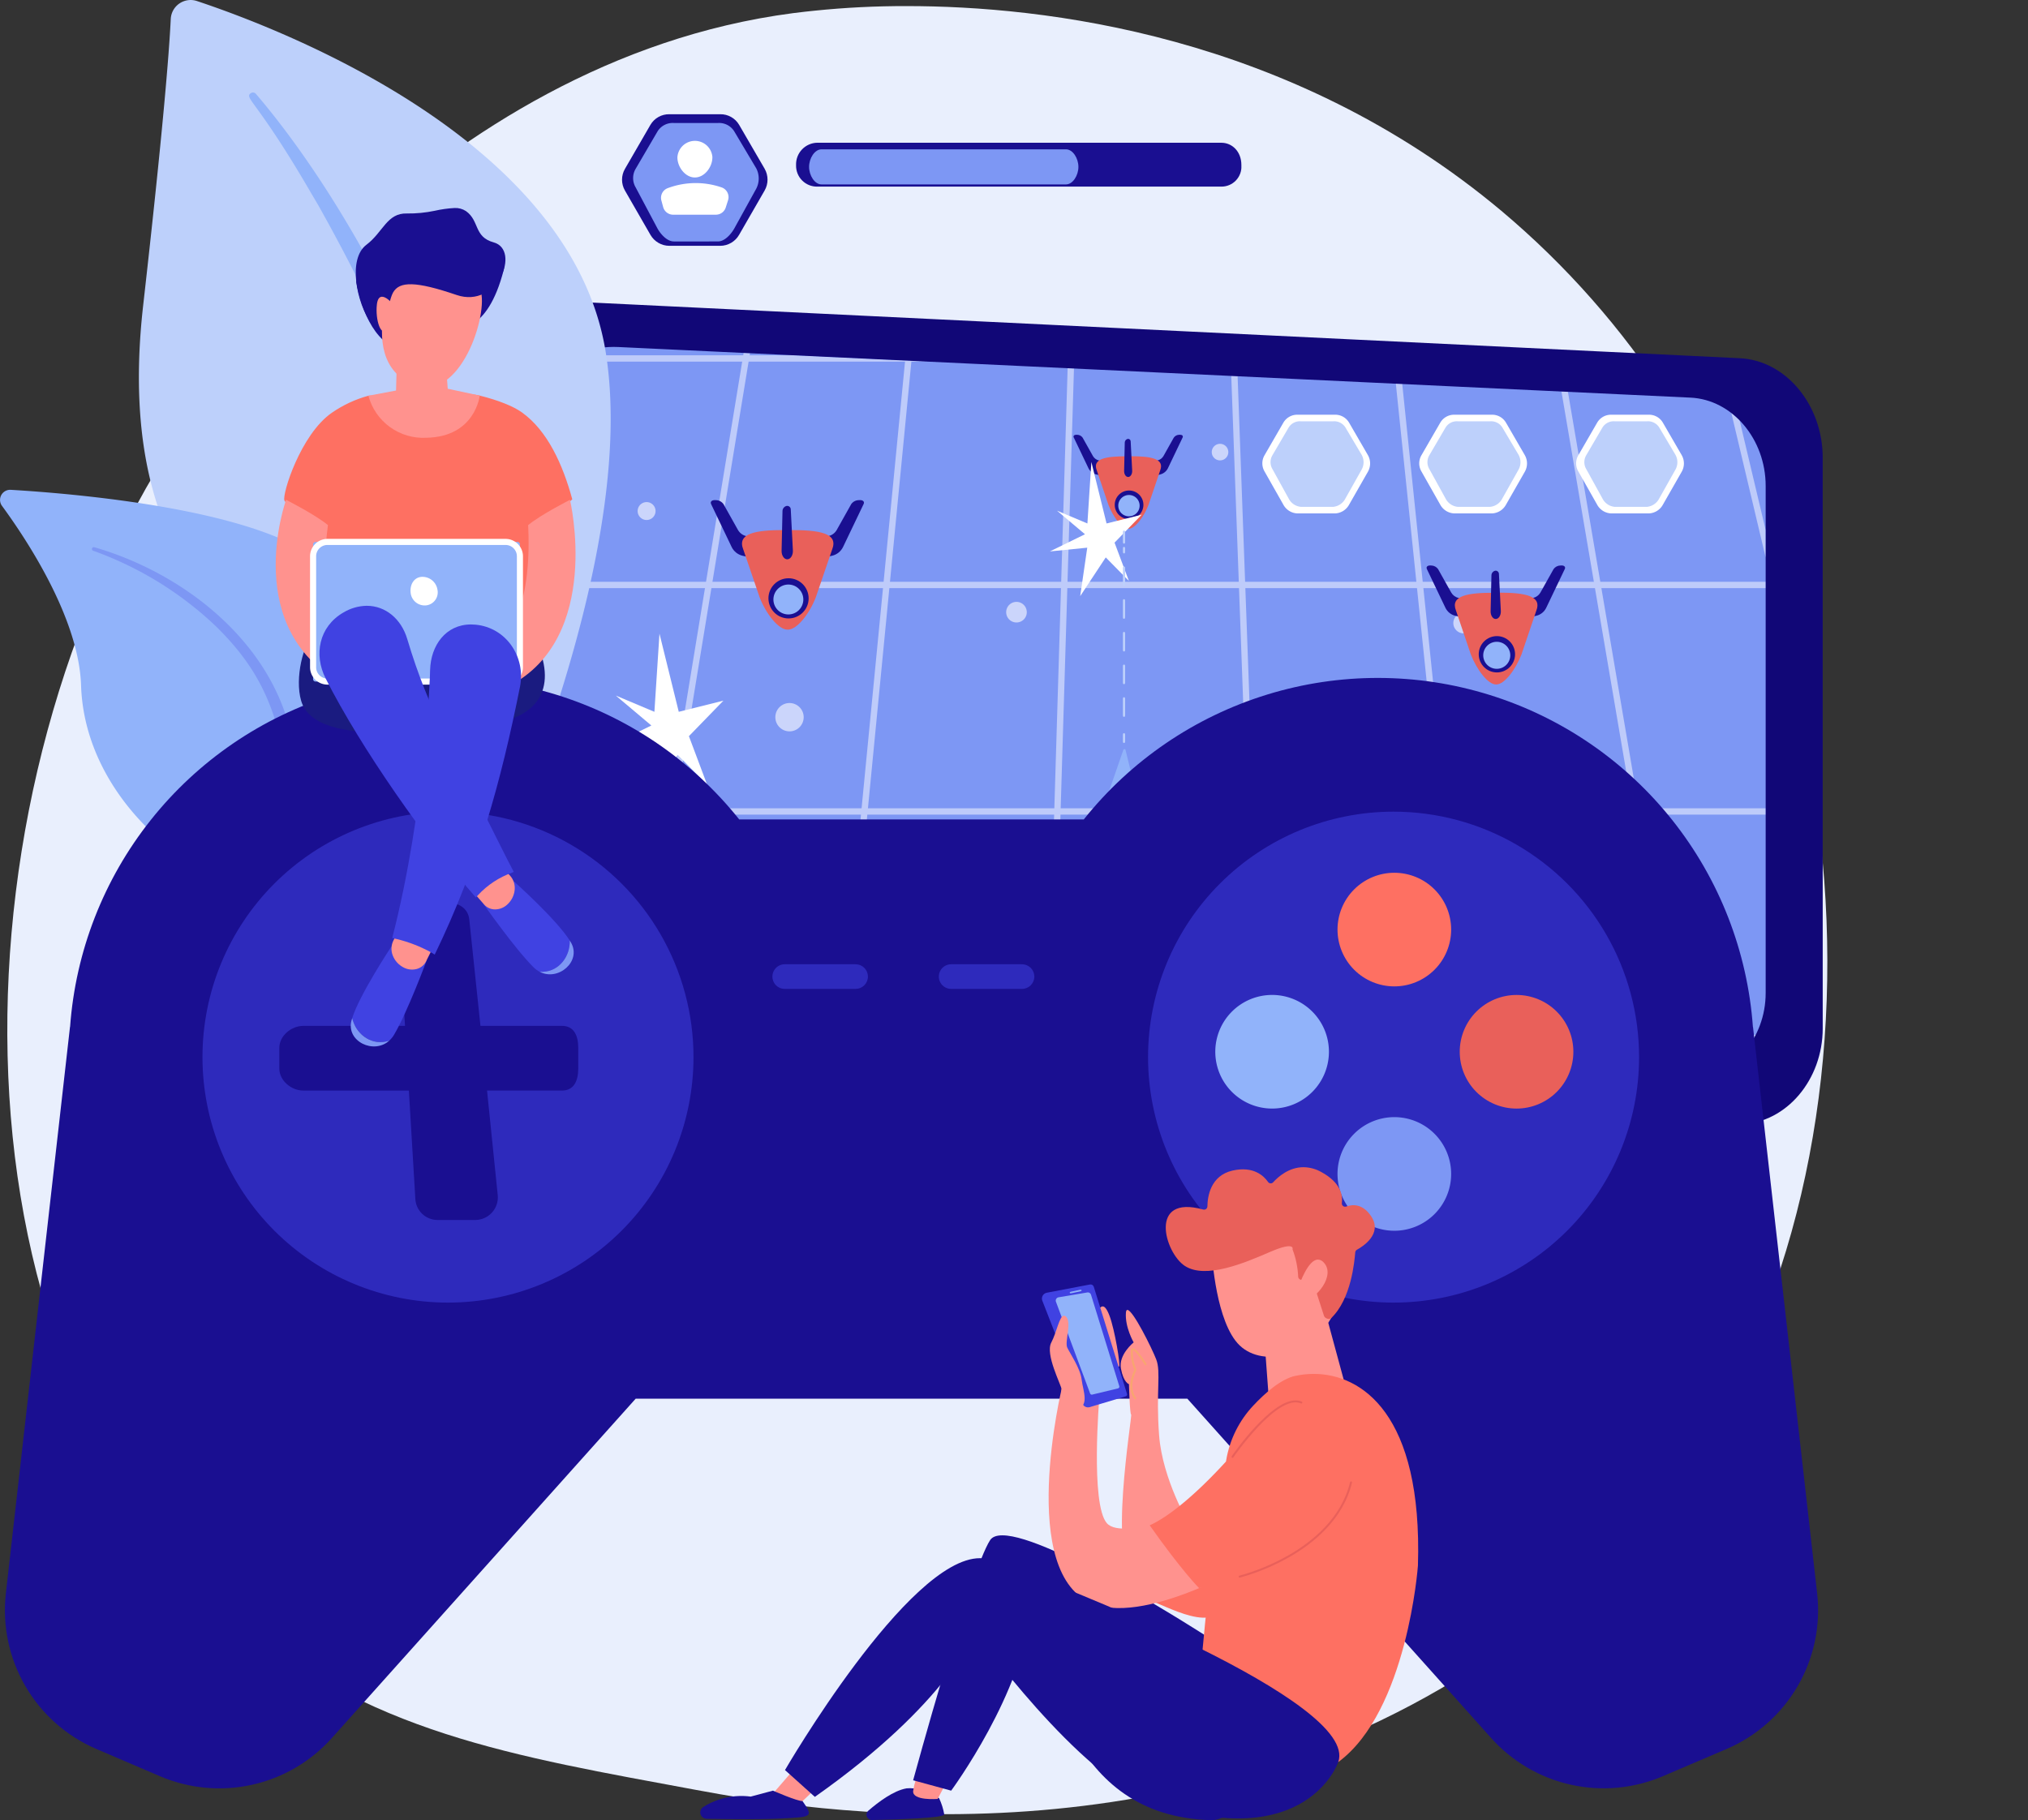<svg id="Group_131580" data-name="Group 131580" xmlns="http://www.w3.org/2000/svg" xmlns:xlink="http://www.w3.org/1999/xlink" width="510.204" height="458" viewBox="0 0 510.204 458">
  <rect x="0" y="0" width="510.204" height="458" fill="#333333" stroke="none"/>
  <defs>
    <clipPath id="clip-path">
      <rect id="Rectangle_39820" data-name="Rectangle 39820" width="510.204" height="458" fill="none"/>
    </clipPath>
    <clipPath id="clip-path-2">
      <path id="Path_194350" data-name="Path 194350" d="M214.239,10.533c-1.458.155-3.123.321-5.354.612C117.661,23.07,60.57,107.7,53.79,118.056c-57.179,87.361-60.818,228.391,14.011,296,32.931,29.752,71.259,35.714,116.665,44.164,28.143,5.238,119.169,20.563,198.8-32.607,8.165-5.452,18.829-12.673,30.747-24.958,70.833-73.012,70.657-206.237,14.96-292.256a212.724,212.724,0,0,0-41.866-47.5C333.809,16.241,271.5,9.369,237.531,9.37a220.147,220.147,0,0,0-23.292,1.163" transform="translate(-11.216 -9.37)" fill="none"/>
    </clipPath>
    <linearGradient id="linear-gradient" x1="0.162" y1="0.827" x2="0.163" y2="0.827" gradientUnits="objectBoundingBox">
      <stop offset="0" stop-color="#dae3fe"/>
      <stop offset="1" stop-color="#e9effd"/>
    </linearGradient>
    <clipPath id="clip-path-3">
      <path id="Path_194351" data-name="Path 194351" d="M706.9,489.451l4.876,166.094a26.651,26.651,0,0,0,27.7,25.869l289.758-11.381c11.413-.448,20.486-11.241,20.486-24.138V502.3c0-13.249-9.223-24.463-20.828-25.026L733.545,462.948q-.665-.032-1.322-.032c-14.478,0-25.763,11.629-25.326,26.535" transform="translate(-706.884 -462.916)" fill="none"/>
    </clipPath>
    <linearGradient id="linear-gradient-2" x1="-0.278" y1="1.17" x2="-0.278" y2="1.17" gradientUnits="objectBoundingBox">
      <stop offset="0" stop-color="#09005d"/>
      <stop offset="1" stop-color="#1a0f91"/>
    </linearGradient>
    <clipPath id="clip-path-4">
      <rect id="Rectangle_39703" data-name="Rectangle 39703" width="510.203" height="458.001" fill="none"/>
    </clipPath>
    <clipPath id="clip-path-5">
      <rect id="Rectangle_39702" data-name="Rectangle 39702" width="281.016" height="132.385" fill="none"/>
    </clipPath>
    <clipPath id="clip-path-6">
      <path id="Path_194362" data-name="Path 194362" d="M802.232,556.815l4.461,147.56c.4,13.225,11.794,23.5,25.3,22.982l264.478-10.111c10.421-.4,18.631-9.987,18.631-21.445V568.23c0-11.77-8.344-21.733-18.94-22.233L826.543,533.269q-.608-.028-1.207-.028a22.682,22.682,0,0,0-23.1,23.574" transform="translate(-802.221 -533.241)" fill="none"/>
    </clipPath>
    <clipPath id="clip-path-7">
      <rect id="Rectangle_39716" data-name="Rectangle 39716" width="444.245" height="209.353" fill="none"/>
    </clipPath>
    <clipPath id="clip-path-9">
      <path id="Rectangle_39720" data-name="Rectangle 39720" d="M.828,0H5.243a.828.828,0,0,1,.828.828v0a.828.828,0,0,1-.828.828H.828A.828.828,0,0,1,0,.828v0A.828.828,0,0,1,.828,0Z" fill="none"/>
    </clipPath>
    <linearGradient id="linear-gradient-3" x1="-48.833" y1="40.393" x2="-48.802" y2="40.393" gradientUnits="objectBoundingBox">
      <stop offset="0" stop-color="#2c50ff"/>
      <stop offset="0.996" stop-color="#1a1b80"/>
      <stop offset="1" stop-color="#1a1b80"/>
    </linearGradient>
    <clipPath id="clip-path-11">
      <rect id="Rectangle_39723" data-name="Rectangle 39723" width="6.071" height="1.656" rx="0.828" fill="none"/>
    </clipPath>
    <linearGradient id="linear-gradient-4" x1="-50.522" y1="40.688" x2="-50.491" y2="40.688" xlink:href="#linear-gradient-3"/>
    <clipPath id="clip-path-12">
      <path id="Path_194372" data-name="Path 194372" d="M1539.33,1382.484a2.721,2.721,0,0,1-1.624.836l-9.83,1.433a2.242,2.242,0,0,0-1.866,2.433v15.479c0,.3-.312,1.078-.043,1.078h.015c.284,0,.567.071.716-.167l3.881-5.735c.567-.836,1.507-.72,2.508-.72h20.777l-.7-12.37-.88-15.117Z" transform="translate(-1525.858 -1369.633)" fill="none"/>
    </clipPath>
    <linearGradient id="linear-gradient-5" x1="-5.457" y1="5.459" x2="-5.453" y2="5.459" gradientUnits="objectBoundingBox">
      <stop offset="0" stop-color="#9cfffb"/>
      <stop offset="1" stop-color="#9bfffa"/>
    </linearGradient>
    <linearGradient id="linear-gradient-6" x1="-53.535" y1="43.611" x2="-53.506" y2="43.611" xlink:href="#linear-gradient-3"/>
    <clipPath id="clip-path-16">
      <path id="Rectangle_39730" data-name="Rectangle 39730" d="M.828,0H5.243a.827.827,0,0,1,.827.827v0a.828.828,0,0,1-.828.828H.827A.827.827,0,0,1,0,.828v0A.828.828,0,0,1,.828,0Z" fill="none"/>
    </clipPath>
    <linearGradient id="linear-gradient-7" x1="-51.976" y1="43.928" x2="-51.947" y2="43.928" xlink:href="#linear-gradient-3"/>
    <clipPath id="clip-path-17">
      <path id="Path_194376" data-name="Path 194376" d="M1752.323,1384.75l-.68,12.37h20.777c1,0,1.94-.116,2.508.72l3.881,5.735c.15.239.433.167.717.167h.015c.269,0-.689-.779-.689-1.078v-15.479c0-1.224-.32-2.269-1.543-2.433l-9.668-1.433a2.518,2.518,0,0,1-1.542-.836l-12.914-12.851Z" transform="translate(-1751.643 -1369.633)" fill="none"/>
    </clipPath>
    <linearGradient id="linear-gradient-8" x1="-6.385" y1="5.394" x2="-6.381" y2="5.394" xlink:href="#linear-gradient-5"/>
    <clipPath id="clip-path-19">
      <path id="Path_194378" data-name="Path 194378" d="M1668.1,1515.324a26.95,26.95,0,0,0-2.591,3.412c-.154.24,1.081,13.059,1.9,13.666a2.748,2.748,0,0,0,1.74.184c.973-.718,2.278-13.228,2.115-13.6a26.35,26.35,0,0,0-1.912-3.561.788.788,0,0,0-.6-.362l-.062,0a.788.788,0,0,0-.59.266" transform="translate(-1665.493 -1515.059)" fill="none"/>
    </clipPath>
    <linearGradient id="linear-gradient-9" x1="-16.519" y1="12.127" x2="-16.508" y2="12.127" xlink:href="#linear-gradient-3"/>
    <clipPath id="clip-path-20">
      <path id="Path_194379" data-name="Path 194379" d="M1754.248,1515.324a26.963,26.963,0,0,0-2.592,3.412c-.154.24,1.081,13.059,1.9,13.666a2.747,2.747,0,0,0,1.739.184c.973-.718,2.278-13.228,2.115-13.6a26.348,26.348,0,0,0-1.912-3.561.788.788,0,0,0-.6-.362l-.062,0a.788.788,0,0,0-.589.266" transform="translate(-1751.643 -1515.059)" fill="none"/>
    </clipPath>
    <linearGradient id="linear-gradient-10" x1="-17.39" y1="12.127" x2="-17.38" y2="12.127" xlink:href="#linear-gradient-3"/>
    <clipPath id="clip-path-22">
      <path id="Path_194381" data-name="Path 194381" d="M1689.339,1275.818c0,6.114,2.283,11.07,5.1,11.07s5.1-4.956,5.1-11.07-2.283-11.07-5.1-11.07-5.1,4.956-5.1,11.07" transform="translate(-1689.339 -1264.748)" fill="none"/>
    </clipPath>
    <linearGradient id="linear-gradient-11" x1="-11.543" y1="11.284" x2="-11.536" y2="11.284" xlink:href="#linear-gradient-3"/>
    <clipPath id="clip-path-24">
      <rect id="Rectangle_39739" data-name="Rectangle 39739" width="14.349" height="9.382" fill="none"/>
    </clipPath>
    <linearGradient id="linear-gradient-12" x1="-16.073" y1="13.786" x2="-16.063" y2="13.786" xlink:href="#linear-gradient-3"/>
    <clipPath id="clip-path-25">
      <path id="Path_194383" data-name="Path 194383" d="M1232.128,768.7l-.3.009a2.365,2.365,0,0,0-1.858.992l-3.679,6.563a3.224,3.224,0,0,1-2.037,1.482l-5.534,1.234-4.058,6.179,10.527-2.468a4.1,4.1,0,0,0,2.7-2.15l5.2-10.861c.266-.557-.142-.982-.887-.982h-.064" transform="translate(-1214.661 -768.7)" fill="none"/>
    </clipPath>
    <linearGradient id="linear-gradient-13" x1="-9.172" y1="14.626" x2="-9.164" y2="14.626" xlink:href="#linear-gradient-2"/>
    <clipPath id="clip-path-26">
      <path id="Path_194384" data-name="Path 194384" d="M1092.335,769.682l5.2,10.861a4.1,4.1,0,0,0,2.7,2.15l10.527,2.468-4.058-6.179-5.534-1.234a3.223,3.223,0,0,1-2.037-1.482l-3.679-6.563a2.364,2.364,0,0,0-1.857-.992l-.3-.009h-.064c-.745,0-1.154.425-.888.982" transform="translate(-1092.253 -768.7)" fill="none"/>
    </clipPath>
    <linearGradient id="linear-gradient-14" x1="-8.232" y1="14.626" x2="-8.225" y2="14.626" xlink:href="#linear-gradient-2"/>
    <clipPath id="clip-path-27">
      <path id="Path_194385" data-name="Path 194385" d="M1140.658,819.618c1.377,4.035,2.755,8.05,4.132,12.085,1.618,4.119,4.708,8.062,6.99,8.062h.1c2.282,0,5.373-3.943,6.99-8.062,1.377-4.036,2.754-8.052,4.131-12.088,1.648-4.172-3.14-4.953-11.023-4.908-.1,0-.2-.005-.3-.005l-.612,0c-7.517,0-12.016.855-10.411,4.918" transform="translate(-1140.334 -814.7)" fill="none"/>
    </clipPath>
    <linearGradient id="linear-gradient-15" x1="-6.775" y1="11.772" x2="-6.769" y2="11.772" gradientUnits="objectBoundingBox">
      <stop offset="0" stop-color="#e1473d"/>
      <stop offset="1" stop-color="#e9605a"/>
    </linearGradient>
    <clipPath id="clip-path-28">
      <path id="Path_194386" data-name="Path 194386" d="M1180.947,893.851A5.055,5.055,0,1,0,1186,888.8a5.055,5.055,0,0,0-5.055,5.055" transform="translate(-1180.947 -888.796)" fill="none"/>
    </clipPath>
    <linearGradient id="linear-gradient-16" x1="-15.013" y1="24.541" x2="-15" y2="24.541" xlink:href="#linear-gradient-2"/>
    <clipPath id="clip-path-30">
      <path id="Path_194388" data-name="Path 194388" d="M1202.4,777.573a1.334,1.334,0,0,0-1.011,1.26l-.227,10.02c-.026,1.158.6,2.149,1.421,2.149.84,0,1.482-1.034,1.42-2.24l-.532-10.3a.9.9,0,0,0-.886-.905.973.973,0,0,0-.186.018" transform="translate(-1201.165 -777.555)" fill="none"/>
    </clipPath>
    <linearGradient id="linear-gradient-17" x1="-13.975" y1="46.575" x2="-13.963" y2="46.575" xlink:href="#linear-gradient-2"/>
    <clipPath id="clip-path-31">
      <path id="Path_194389" data-name="Path 194389" d="M2318.773,869.164l-.273.009a2.138,2.138,0,0,0-1.679.9L2313.5,876a2.915,2.915,0,0,1-1.842,1.339l-5,1.115-3.668,5.586,9.517-2.231a3.7,3.7,0,0,0,2.438-1.944l4.7-9.818c.241-.5-.128-.888-.8-.888h-.058" transform="translate(-2302.983 -869.163)" fill="none"/>
    </clipPath>
    <linearGradient id="linear-gradient-18" x1="-24.114" y1="18.042" x2="-24.104" y2="18.042" xlink:href="#linear-gradient-2"/>
    <clipPath id="clip-path-32">
      <path id="Path_194390" data-name="Path 194390" d="M2192.4,870.051l4.7,9.818a3.7,3.7,0,0,0,2.438,1.944l9.517,2.231-3.668-5.586-5-1.115a2.912,2.912,0,0,1-1.841-1.339l-3.326-5.933a2.138,2.138,0,0,0-1.679-.9l-.273-.009h-.058c-.674,0-1.043.384-.8.888" transform="translate(-2192.329 -869.163)" fill="none"/>
    </clipPath>
    <linearGradient id="linear-gradient-19" x1="-22.948" y1="18.042" x2="-22.937" y2="18.042" xlink:href="#linear-gradient-2"/>
    <clipPath id="clip-path-33">
      <path id="Path_194391" data-name="Path 194391" d="M2246.317,910.961c-.089,0-.178.026-.267.025-7.126-.041-11.455.732-9.965,4.5,1.245,3.648,2.49,7.4,3.735,11.045,1.462,3.723,4.256,7.528,6.319,7.528h.089c2.063,0,4.856-3.8,6.319-7.528,1.245-3.648,2.49-7.384,3.735-11.033,1.455-3.684-2.639-4.543-9.47-4.543h-.495" transform="translate(-2235.792 -910.96)" fill="none"/>
    </clipPath>
    <linearGradient id="linear-gradient-20" x1="-14.525" y1="12.358" x2="-14.518" y2="12.358" xlink:href="#linear-gradient-15"/>
    <clipPath id="clip-path-34">
      <path id="Path_194392" data-name="Path 194392" d="M2272.506,982.3a4.57,4.57,0,1,0,4.57-4.57,4.57,4.57,0,0,0-4.57,4.57" transform="translate(-2272.506 -977.728)" fill="none"/>
    </clipPath>
    <linearGradient id="linear-gradient-21" x1="-38.893" y1="31.188" x2="-38.876" y2="31.188" xlink:href="#linear-gradient-2"/>
    <clipPath id="clip-path-36">
      <path id="Path_194394" data-name="Path 194394" d="M2291.9,877.184a1.207,1.207,0,0,0-.914,1.14l-.205,9.058c-.024,1.047.544,1.943,1.285,1.943.759,0,1.34-.935,1.284-2.025l-.481-9.314a.81.81,0,0,0-.8-.818.88.88,0,0,0-.168.016" transform="translate(-2290.783 -877.168)" fill="none"/>
    </clipPath>
    <linearGradient id="linear-gradient-22" x1="-30.175" y1="96.309" x2="-30.161" y2="96.309" xlink:href="#linear-gradient-2"/>
    <clipPath id="clip-path-37">
      <path id="Path_194395" data-name="Path 194395" d="M1749.624,668.237l-.215.007a1.688,1.688,0,0,0-1.325.708l-2.625,4.683a2.3,2.3,0,0,1-1.454,1.057l-3.948.88-2.9,4.408,7.511-1.761a2.923,2.923,0,0,0,1.924-1.534l3.707-7.749c.19-.4-.1-.7-.633-.7h-.046" transform="translate(-1737.161 -668.236)" fill="none"/>
    </clipPath>
    <linearGradient id="linear-gradient-23" x1="-17.778" y1="20.913" x2="-17.768" y2="20.913" xlink:href="#linear-gradient-2"/>
    <clipPath id="clip-path-38">
      <path id="Path_194396" data-name="Path 194396" d="M1649.884,668.937l3.707,7.749a2.924,2.924,0,0,0,1.924,1.534l7.511,1.761-2.9-4.408-3.948-.88a2.3,2.3,0,0,1-1.453-1.057l-2.625-4.683a1.688,1.688,0,0,0-1.326-.708l-.215-.007h-.046c-.532,0-.823.3-.633.7" transform="translate(-1649.826 -668.236)" fill="none"/>
    </clipPath>
    <linearGradient id="linear-gradient-24" x1="-16.872" y1="20.913" x2="-16.862" y2="20.913" xlink:href="#linear-gradient-2"/>
    <clipPath id="clip-path-39">
      <path id="Path_194397" data-name="Path 194397" d="M1692.437,701.234c-.07,0-.14.021-.211.021-5.624-.032-9.041.58-7.865,3.557.983,2.879,1.965,5.843,2.948,8.723,1.154,2.938,3.359,5.951,4.987,5.951h.07c1.628,0,3.833-3.013,4.987-5.951.983-2.879,1.965-5.833,2.948-8.712,1.148-2.908-2.084-3.59-7.476-3.59h-.389" transform="translate(-1684.13 -701.233)" fill="none"/>
    </clipPath>
    <linearGradient id="linear-gradient-25" x1="-13.846" y1="17.381" x2="-13.837" y2="17.381" xlink:href="#linear-gradient-15"/>
    <clipPath id="clip-path-40">
      <path id="Path_194398" data-name="Path 194398" d="M1713.108,757.53a3.607,3.607,0,1,0,3.607-3.607,3.607,3.607,0,0,0-3.607,3.607" transform="translate(-1713.108 -753.923)" fill="none"/>
    </clipPath>
    <linearGradient id="linear-gradient-26" x1="-29.686" y1="35.672" x2="-29.669" y2="35.672" xlink:href="#linear-gradient-2"/>
    <clipPath id="clip-path-42">
      <path id="Path_194400" data-name="Path 194400" d="M1728.416,674.567a.952.952,0,0,0-.721.9l-.162,7.149c-.019.826.429,1.534,1.014,1.534s1.057-.738,1.013-1.6l-.38-7.351a.639.639,0,0,0-.632-.646.7.7,0,0,0-.133.013" transform="translate(-1727.532 -674.554)" fill="none"/>
    </clipPath>
    <linearGradient id="linear-gradient-27" x1="-28.848" y1="62.006" x2="-28.831" y2="62.006" xlink:href="#linear-gradient-2"/>
    <clipPath id="clip-path-43">
      <path id="Path_194401" data-name="Path 194401" d="M2184.248,1116.059l-13.09-5.512,12.057,10.162-15.157,7.406,16.132-1.613-3.042,20.9,11.023-16.705,9.99,10.16-6.2-16.535,11.712-12.057-15.157,3.789-6.545-26.525Z" transform="translate(-2168.057 -1089.534)" fill="none"/>
    </clipPath>
    <linearGradient id="linear-gradient-28" x1="-5.525" y1="5.921" x2="-5.523" y2="5.921" gradientUnits="objectBoundingBox">
      <stop offset="0" stop-color="#ff928e"/>
      <stop offset="1" stop-color="#fe7062"/>
    </linearGradient>
    <clipPath id="clip-path-45">
      <path id="Path_194411" data-name="Path 194411" d="M278.967,1077.63H192.279a94.623,94.623,0,0,0-168.34,52.193l-.024.012L7.783,1272.358a37.97,37.97,0,0,0,22.781,39.175l16.008,6.856a37.977,37.977,0,0,0,43.219-9.615l76.436-85.387H305.019l76.435,85.389a37.971,37.971,0,0,0,43.219,9.594l16.008-6.842a37.948,37.948,0,0,0,22.781-39.157l-16.132-142.51-.025.013a94.62,94.62,0,0,0-168.339-52.244" transform="translate(-7.54 -1042.024)" fill="none"/>
    </clipPath>
    <linearGradient id="linear-gradient-29" x1="-0.278" y1="0.813" x2="-0.277" y2="0.813" xlink:href="#linear-gradient-2"/>
    <clipPath id="clip-path-47">
      <rect id="Rectangle_39762" data-name="Rectangle 39762" width="123.532" height="123.531" fill="none"/>
    </clipPath>
    <clipPath id="clip-path-48">
      <path id="Path_194412" data-name="Path 194412" d="M434.694,1309.347a61.766,61.766,0,1,1-61.766-61.766,61.766,61.766,0,0,1,61.766,61.766" transform="translate(-311.163 -1247.581)" fill="none"/>
    </clipPath>
    <linearGradient id="linear-gradient-30" x1="-0.412" y1="2.054" x2="-0.411" y2="2.054" gradientUnits="objectBoundingBox">
      <stop offset="0" stop-color="#4f52ff"/>
      <stop offset="1" stop-color="#4042e2"/>
    </linearGradient>
    <clipPath id="clip-path-49">
      <rect id="Rectangle_39764" data-name="Rectangle 39764" width="123.53" height="123.531" fill="none"/>
    </clipPath>
    <clipPath id="clip-path-50">
      <path id="Path_194413" data-name="Path 194413" d="M1887.847,1309.347a61.766,61.766,0,1,1-61.766-61.766,61.766,61.766,0,0,1,61.766,61.766" transform="translate(-1764.316 -1247.581)" fill="none"/>
    </clipPath>
    <linearGradient id="linear-gradient-31" x1="-2.338" y1="2.054" x2="-2.337" y2="2.054" xlink:href="#linear-gradient-30"/>
    <clipPath id="clip-path-51">
      <path id="Path_194414" data-name="Path 194414" d="M2055.466,1355.788a14.295,14.295,0,1,0,14.295-14.295,14.295,14.295,0,0,0-14.295,14.295" transform="translate(-2055.466 -1341.493)" fill="none"/>
    </clipPath>
    <linearGradient id="linear-gradient-32" x1="-8.227" y1="6.075" x2="-8.223" y2="6.075" xlink:href="#linear-gradient-28"/>
    <clipPath id="clip-path-53">
      <path id="Path_194416" data-name="Path 194416" d="M2243.288,1543.61a14.295,14.295,0,1,0,14.295-14.295,14.3,14.3,0,0,0-14.295,14.295" transform="translate(-2243.288 -1529.315)" fill="none"/>
    </clipPath>
    <linearGradient id="linear-gradient-33" x1="-10.339" y1="5.993" x2="-10.335" y2="5.993" xlink:href="#linear-gradient-15"/>
    <clipPath id="clip-path-55">
      <path id="Path_194418" data-name="Path 194418" d="M460.765,1388.467a4.733,4.733,0,0,0-1.483,3.744l1.593,26.2H435.293c-3.032,0-6.039,2.5-6.039,5.532v5.2c0,3.032,3.008,5.546,6.039,5.546h26.553l1.632,27.3a5.576,5.576,0,0,0,5.48,5.259h9.788a5.691,5.691,0,0,0,5.461-6.21l-2.694-26.353h18.862c3.032,0,4.084-2.514,4.084-5.546v-5.2c0-3.032-1.053-5.532-4.084-5.532H479.856l-2.809-26.759c-.287-2.8-2.646-4.253-5.461-4.253h-7.069c-1.424,0-2.771.028-3.752,1.07" transform="translate(-429.254 -1387.397)" fill="none"/>
    </clipPath>
    <linearGradient id="linear-gradient-34" x1="-0.511" y1="2.318" x2="-0.509" y2="2.318" xlink:href="#linear-gradient-2"/>
    <clipPath id="clip-path-57">
      <rect id="Rectangle_39772" data-name="Rectangle 39772" width="24.034" height="6.201" fill="none"/>
    </clipPath>
    <clipPath id="clip-path-58">
      <path id="Path_194419" data-name="Path 194419" d="M1211.043,1485.218a3.1,3.1,0,0,1-3.1,3.1H1190.11a3.1,3.1,0,0,1,0-6.2h17.832a3.1,3.1,0,0,1,3.1,3.1" transform="translate(-1187.009 -1482.117)" fill="none"/>
    </clipPath>
    <linearGradient id="linear-gradient-35" x1="-11.37" y1="9.375" x2="-11.361" y2="9.375" xlink:href="#linear-gradient-30"/>
    <clipPath id="clip-path-59">
      <rect id="Rectangle_39774" data-name="Rectangle 39774" width="24.035" height="6.201" fill="none"/>
    </clipPath>
    <clipPath id="clip-path-60">
      <path id="Path_194420" data-name="Path 194420" d="M1466.785,1485.218a3.1,3.1,0,0,1-3.1,3.1h-17.832a3.1,3.1,0,0,1,0-6.2h17.832a3.1,3.1,0,0,1,3.1,3.1" transform="translate(-1442.751 -1482.117)" fill="none"/>
    </clipPath>
    <linearGradient id="linear-gradient-36" x1="-13.779" y1="9.375" x2="-13.769" y2="9.375" xlink:href="#linear-gradient-30"/>
    <clipPath id="clip-path-61">
      <path id="Path_194421" data-name="Path 194421" d="M469.909,608.056a36.324,36.324,0,0,1-6.676-.769c-2.5-.455-4.658-.91-5.308-.733a30.147,30.147,0,0,0-9.163,4.263c-7.886,5.422-12.615,20.6-11.959,22.113s9.594,5.676,9.594,5.676l-1.008,40.754,28.146,14.131,24.66-12.617,1.029-41.7a29.9,29.9,0,0,0,9.993-6.561c-2.337-8.58-6.171-17.241-12.7-21.886-2.182-1.552-5.961-3.055-10.578-4.205a10.966,10.966,0,0,0-2.658-.3c-4.09,0-8.763,1.731-13.368,1.837" transform="translate(-436.742 -606.219)" fill="none"/>
    </clipPath>
    <linearGradient id="linear-gradient-37" x1="-0.482" y1="3.583" x2="-0.48" y2="3.583" xlink:href="#linear-gradient-28"/>
    <clipPath id="clip-path-62">
      <path id="Path_194422" data-name="Path 194422" d="M469.389,962.15a12.409,12.409,0,0,0-6.563,2.223c-2.309,1.782-4.645,10.518-2.956,16.3,3.733,12.777,36.482,6.483,45.772,5.935s17.775-5.137,15.01-16.3c-1.8-7.257-22.938-8.526-37.5-8.526-7.831,0-13.761.367-13.761.367" transform="translate(-459.294 -961.783)" fill="none"/>
    </clipPath>
    <linearGradient id="linear-gradient-38" x1="-2.255" y1="4.666" x2="-2.251" y2="4.666" xlink:href="#linear-gradient-3"/>
    <clipPath id="clip-path-63">
      <path id="Path_194423" data-name="Path 194423" d="M573.179,392.508c-8.679.9-18.51.822-18.51.822-.113.215-7.259,5.473-7.259,5.473s1.578,11.289,7.986,15.747c7.045,4.9,17-4.037,17-4.037s7.918,1.882,12.129-14.6c.714-2.8-2.147-3.7-6.405-3.7a48.879,48.879,0,0,0-4.935.294" transform="translate(-547.41 -392.214)" fill="none"/>
    </clipPath>
    <linearGradient id="linear-gradient-39" x1="-1.964" y1="8.657" x2="-1.96" y2="8.657" xlink:href="#linear-gradient-2"/>
    <clipPath id="clip-path-64">
      <path id="Path_194424" data-name="Path 194424" d="M441.632,815.122c5.671-.754,3.49-10.171,3.49-10.171s-11.867-2.626-8.3-30.326c-3.281-2.7-10.522-6.356-10.522-6.356s-11.977,33.206,15.335,46.853" transform="translate(-423.682 -768.269)" fill="none"/>
    </clipPath>
    <linearGradient id="linear-gradient-40" x1="-1.08" y1="6.024" x2="-1.077" y2="6.024" gradientUnits="objectBoundingBox">
      <stop offset="0" stop-color="#febbba"/>
      <stop offset="1" stop-color="#ff928e"/>
    </linearGradient>
    <clipPath id="clip-path-65">
      <path id="Path_194425" data-name="Path 194425" d="M767.137,774.625c1.261,25.616-8.3,30.326-8.3,30.326s-2.181,9.418,3.49,10.171c23.577-12.191,15.335-46.853,15.335-46.853s-7.24,3.656-10.522,6.356" transform="translate(-758.422 -768.269)" fill="none"/>
    </clipPath>
    <linearGradient id="linear-gradient-41" x1="-2.015" y1="7.371" x2="-2.012" y2="7.371" xlink:href="#linear-gradient-40"/>
    <clipPath id="clip-path-67">
      <path id="Path_194428" data-name="Path 194428" d="M541.243,1473.113c.872,3.75,4.4,6.756,8.539,5.867.275-.059.541-.136.8-.22a6.341,6.341,0,0,0,1.2-1.481c3.415-5.782,8.211-18.752,8.211-18.752l-7.258-3.108-1.657-.291s-7.924,11.939-9.84,17.985" transform="translate(-541.243 -1455.128)" fill="none"/>
    </clipPath>
    <linearGradient id="linear-gradient-42" x1="-4.724" y1="8.883" x2="-4.716" y2="8.883" xlink:href="#linear-gradient-30"/>
    <clipPath id="clip-path-69">
      <path id="Path_194430" data-name="Path 194430" d="M602.142,1434.283a4.635,4.635,0,0,0-.208,3.816,5.714,5.714,0,0,0,2.76,3.05,4.547,4.547,0,0,0,3.248.373,3.69,3.69,0,0,0,2.37-1.9l1.654-3.325-8.683-4.152Z" transform="translate(-601.622 -1432.144)" fill="none"/>
    </clipPath>
    <linearGradient id="linear-gradient-43" x1="-6.757" y1="15.915" x2="-6.745" y2="15.915" xlink:href="#linear-gradient-40"/>
    <clipPath id="clip-path-70">
      <path id="Path_194431" data-name="Path 194431" d="M612.288,971.3c.068.153-1.111,34.806-9.525,67.409a35.467,35.467,0,0,1,8.9,3.149q.931.479,1.794,1.023c10.913-22.554,16.664-43.468,21.463-67.453,1.436-7.466-3.456-14.85-11.229-15.568-.377-.035-.746-.052-1.107-.052-6.349,0-10.137,5.27-10.291,11.492" transform="translate(-602.763 -959.805)" fill="none"/>
    </clipPath>
    <linearGradient id="linear-gradient-44" x1="-1.318" y1="3.395" x2="-1.316" y2="3.395" xlink:href="#linear-gradient-30"/>
    <clipPath id="clip-path-71">
      <path id="Path_194432" data-name="Path 194432" d="M748.617,1355.275l-6.2,4.878s7.935,11.34,12.7,16.067a6.321,6.321,0,0,0,1.535,1.128c.275.014.551.02.831.006,4.214-.2,6.85-4.023,6.732-7.882-3.39-5.369-14.078-14.905-14.078-14.905Z" transform="translate(-742.415 -1354.567)" fill="none"/>
    </clipPath>
    <linearGradient id="linear-gradient-45" x1="-5.545" y1="10.362" x2="-5.537" y2="10.362" xlink:href="#linear-gradient-30"/>
    <clipPath id="clip-path-73">
      <path id="Path_194434" data-name="Path 194434" d="M729.041,1341.222l2.444,2.8a3.669,3.669,0,0,0,2.769,1.233,4.52,4.52,0,0,0,3.035-1.2,5.74,5.74,0,0,0,1.881-3.666,4.664,4.664,0,0,0-1.175-3.646l-1.646-1.78Z" transform="translate(-729.041 -1334.966)" fill="none"/>
    </clipPath>
    <linearGradient id="linear-gradient-46" x1="-8.622" y1="17.651" x2="-8.61" y2="17.651" xlink:href="#linear-gradient-40"/>
    <clipPath id="clip-path-74">
      <path id="Path_194435" data-name="Path 194435" d="M496.969,932.835c-6.207,3.593-7.453,10.684-4.487,16.556,8.872,17.568,25.4,41.046,37.818,55.153.175-.2.348-.393.526-.585a21.517,21.517,0,0,1,8.6-5.671c.131-.071.264-.132.4-.2-.916-1.722-2.073-3.973-3.56-6.963-10.854-21.953-17.755-33.182-23.231-51.609-1.516-5.1-5.5-8.369-10.175-8.37a11.727,11.727,0,0,0-5.884,1.687" transform="translate(-490.947 -931.148)" fill="none"/>
    </clipPath>
    <linearGradient id="linear-gradient-47" x1="-1.24" y1="3.88" x2="-1.237" y2="3.88" xlink:href="#linear-gradient-30"/>
    <clipPath id="clip-path-75">
      <path id="Path_194436" data-name="Path 194436" d="M573.317,543.638l-.224,8.52-6.957,1.31a14.291,14.291,0,0,0,14.59,10.574c12.323-.224,13.421-10.61,13.421-10.61L586.1,551.71l-.673-8.969Z" transform="translate(-566.136 -542.741)" fill="none"/>
    </clipPath>
    <linearGradient id="linear-gradient-48" x1="-3.276" y1="16.905" x2="-3.27" y2="16.905" xlink:href="#linear-gradient-40"/>
    <clipPath id="clip-path-76">
      <path id="Path_194437" data-name="Path 194437" d="M595.04,420.911c11.61,4.6,18.889-17.849,16.718-23.929-3.357-9.4-5.568-8.285-5.568-8.285l-13.734-1.184s-13.876,26.878,2.584,33.4" transform="translate(-586.989 -387.512)" fill="none"/>
    </clipPath>
    <linearGradient id="linear-gradient-49" x1="-1.876" y1="9.385" x2="-1.873" y2="9.385" xlink:href="#linear-gradient-40"/>
    <clipPath id="clip-path-77">
      <path id="Path_194438" data-name="Path 194438" d="M566.589,320.422a31.926,31.926,0,0,1-6.994.682c-5.028-.169-6.006,4.72-10.2,7.874-4.691,3.529-2.558,14.475,1.268,19.928,3.489,4.974,3.835-5.09,5.443-7.924s5.664-2.885,15.984.63,16.179-11.351,9.324-13.235c-5.044-1.386-3.514-5.423-6.974-7.874a4.8,4.8,0,0,0-2.87-.777,29.826,29.826,0,0,0-4.984.695" transform="translate(-546.714 -319.727)" fill="none"/>
    </clipPath>
    <linearGradient id="linear-gradient-50" x1="-1.562" y1="7.529" x2="-1.559" y2="7.529" xlink:href="#linear-gradient-2"/>
    <clipPath id="clip-path-78">
      <path id="Path_194439" data-name="Path 194439" d="M578.8,458.007c-.474,3.838,1.047,8.78,2.829,6.071s.6-6.725.6-6.725-1.152-1.24-2.134-1.24c-.591,0-1.121.45-1.3,1.893" transform="translate(-578.712 -456.114)" fill="none"/>
    </clipPath>
    <linearGradient id="linear-gradient-51" x1="-15.529" y1="34.565" x2="-15.502" y2="34.565" xlink:href="#linear-gradient-40"/>
    <clipPath id="clip-path-80">
      <path id="Path_194441" data-name="Path 194441" d="M967.831,175.578a5.407,5.407,0,0,0-4.746,2.664l-6.415,11.087a5.441,5.441,0,0,0,0,5.453l6.415,11.147a5.5,5.5,0,0,0,4.746,2.762h12.816a5.506,5.506,0,0,0,4.746-2.772l6.415-11.141a5.507,5.507,0,0,0,0-5.487l-6.415-11.049a5.407,5.407,0,0,0-4.746-2.664Z" transform="translate(-955.938 -175.578)" fill="none"/>
    </clipPath>
    <linearGradient id="linear-gradient-52" x1="-3.043" y1="8.801" x2="-3.04" y2="8.801" xlink:href="#linear-gradient-2"/>
    <clipPath id="clip-path-82">
      <path id="Path_194443" data-name="Path 194443" d="M1228.728,219.4A5.434,5.434,0,0,0,1223.38,225v.06a5.251,5.251,0,0,0,5.348,5.384h101.641a5.014,5.014,0,0,0,5.043-5.384V225c0-3.352-2.288-5.593-5.043-5.593Z" transform="translate(-1223.38 -219.403)" fill="none"/>
    </clipPath>
    <linearGradient id="linear-gradient-53" x1="-1.788" y1="38.24" x2="-1.786" y2="38.24" xlink:href="#linear-gradient-2"/>
    <clipPath id="clip-path-84">
      <path id="Path_194447" data-name="Path 194447" d="M1768.978,2398.153c2.667.53,17.862,9.572,17.862-.765V2385.84s-18.628,12.16-17.862,12.313" transform="translate(-1768.955 -2385.84)" fill="none"/>
    </clipPath>
    <linearGradient id="linear-gradient-54" x1="-9.954" y1="2.547" x2="-9.949" y2="2.547" xlink:href="#linear-gradient-28"/>
    <clipPath id="clip-path-85">
      <path id="Path_194448" data-name="Path 194448" d="M1723.515,2014.056c-.278,3.669,1.948,7.5,1.948,7.5s-3.861,3.072-3.2,6.608,2.017,3.9,2.017,3.9.209,7.652.557,7.652-6.122,38.4,1.113,39.234,13.078,5.983,13.426-11.687c0,0-6.678-11.269-7.513-22.33s.522-15.9-.731-19.116c-1.091-2.8-5.855-12.433-7.245-12.433-.2,0-.337.209-.372.681" transform="translate(-1722.187 -2013.375)" fill="none"/>
    </clipPath>
    <linearGradient id="linear-gradient-55" x1="-11.876" y1="1.781" x2="-11.869" y2="1.781" xlink:href="#linear-gradient-40"/>
    <clipPath id="clip-path-86">
      <path id="Path_194449" data-name="Path 194449" d="M1686.231,2009.129c-.838,1.157,3.839,11.331,3.907,11.839.242,1.823.959,2.275,1.464,2.219s-1.062-9.387-2.375-12.817c-.672-1.754-1.221-2.341-1.709-2.341-.466,0-.877.535-1.286,1.1" transform="translate(-1686.131 -2008.029)" fill="none"/>
    </clipPath>
    <linearGradient id="linear-gradient-56" x1="-16.369" y1="9.519" x2="-16.359" y2="9.519" xlink:href="#linear-gradient-40"/>
    <clipPath id="clip-path-87">
      <path id="Path_194450" data-name="Path 194450" d="M1341.692,2748.625c-3.273.573-7.113,3.468-9.588,5.616a1.316,1.316,0,0,0-.364,1.494,1.384,1.384,0,0,0,1.316.85c6.138-.127,18.146-.492,18.146-1.4a15.868,15.868,0,0,0-1.285-4.06,12.483,12.483,0,0,0-7.286-2.546c-.307,0-.621.013-.94.042" transform="translate(-1331.643 -2748.583)" fill="none"/>
    </clipPath>
    <linearGradient id="linear-gradient-57" x1="-11.796" y1="0.697" x2="-11.788" y2="0.697" xlink:href="#linear-gradient-2"/>
    <clipPath id="clip-path-88">
      <path id="Path_194451" data-name="Path 194451" d="M1403.291,2724.729c-.209,2.5,6.156,1.982,6.156,1.982l2.817-5.321-7.2-2.191a18,18,0,0,0-1.774,5.531" transform="translate(-1403.286 -2719.198)" fill="none"/>
    </clipPath>
    <linearGradient id="linear-gradient-58" x1="-19.003" y1="1.225" x2="-18.989" y2="1.225" xlink:href="#linear-gradient-40"/>
    <clipPath id="clip-path-89">
      <path id="Path_194452" data-name="Path 194452" d="M1422.646,2361.141c-5.009,7.722-19.361,60.416-19.361,60.416l9.57,2.608s18.3-24.781,19.965-45.937c4.71,15.43,9.1,52.3,45.339,53.362l.157,0h.036a5.971,5.971,0,0,0,5.853-7.038c-4.414-24.1-7.629-39.575-7.629-39.575s-38.836-25.054-50.845-25.054c-1.469,0-2.537.375-3.083,1.217" transform="translate(-1403.285 -2359.924)" fill="none"/>
    </clipPath>
    <linearGradient id="linear-gradient-59" x1="-3.056" y1="0.921" x2="-3.054" y2="0.921" xlink:href="#linear-gradient-2"/>
    <clipPath id="clip-path-90">
      <path id="Path_194453" data-name="Path 194453" d="M1187.877,2721.09l4.591,4.591,5.844-5.531-4.383-6.052Z" transform="translate(-1187.877 -2714.099)" fill="none"/>
    </clipPath>
    <linearGradient id="linear-gradient-60" x1="-14.616" y1="1.064" x2="-14.604" y2="1.064" xlink:href="#linear-gradient-40"/>
    <clipPath id="clip-path-91">
      <path id="Path_194454" data-name="Path 194454" d="M1941.868,2021.755l1.157,15.664a2.912,2.912,0,0,0,1.707,2.518,16.759,16.759,0,0,0,16.911-1.877,2.09,2.09,0,0,0,.695-2.2l-4.879-17.98Z" transform="translate(-1941.868 -2017.877)" fill="none"/>
    </clipPath>
    <linearGradient id="linear-gradient-61" x1="-13.538" y1="4.66" x2="-13.531" y2="4.66" xlink:href="#linear-gradient-40"/>
    <clipPath id="clip-path-92">
      <path id="Path_194455" data-name="Path 194455" d="M1862.653,1882.982s.956,17.012,6.972,22.731,18.927,2.9,24.256-9.408l-6.618-22.387Z" transform="translate(-1862.653 -1873.918)" fill="none"/>
    </clipPath>
    <linearGradient id="linear-gradient-62" x1="-6.406" y1="3.588" x2="-6.403" y2="3.588" xlink:href="#linear-gradient-40"/>
    <clipPath id="clip-path-93">
      <path id="Path_194456" data-name="Path 194456" d="M1818.564,1797.877a.83.83,0,0,1-1.3-.09c-1.036-1.495-3.644-4.047-8.906-2.86-5.623,1.268-6.317,6.655-6.344,9.019a.835.835,0,0,1-1.064.787c-13.876-3.852-9.691,10.907-4.6,14.2,5.224,3.381,14.938-.719,21.411-3.523s5.669-.651,5.669-.651a21.8,21.8,0,0,1,1.42,6.883.835.835,0,0,0,1.025.759l1.612-.372a.84.84,0,0,1,.987.56l2.881,8.924c.189.585,1.311,1.009,1.756.586,5.148-4.885,5.9-14.453,6.1-16.6a.835.835,0,0,1,.436-.655c1.494-.819,6.51-4,3.566-8.411-2.13-3.191-4.651-3.034-6.26-2.453a.832.832,0,0,1-1.115-.892c.249-1.933-.271-5.113-5.135-7.771a9.346,9.346,0,0,0-4.523-1.234c-3.657,0-6.382,2.43-7.619,3.789" transform="translate(-1791.54 -1794.088)" fill="none"/>
    </clipPath>
    <linearGradient id="linear-gradient-63" x1="-5.552" y1="2.667" x2="-5.548" y2="2.667" xlink:href="#linear-gradient-15"/>
    <clipPath id="clip-path-94">
      <path id="Path_194457" data-name="Path 194457" d="M1996.96,1942.329l.462,4.571c3.947-.9,8.724-6.964,5.619-10.17a1.971,1.971,0,0,0-1.415-.7c-2.536,0-4.665,6.3-4.665,6.3" transform="translate(-1996.96 -1936.027)" fill="none"/>
    </clipPath>
    <linearGradient id="linear-gradient-64" x1="-24.052" y1="11.298" x2="-24.04" y2="11.298" xlink:href="#linear-gradient-40"/>
    <clipPath id="clip-path-95">
      <path id="Path_194458" data-name="Path 194458" d="M1622.964,2186.763c14.241,5.151,41.39-11.617,41.39-11.617l-11.724-13.356s-22.293,9.391-26.467,4.591-1.878-31.716-1.878-31.716l-9.391-2.509s-11.547,47.512,8.069,54.607" transform="translate(-1611.519 -2132.156)" fill="none"/>
    </clipPath>
    <linearGradient id="linear-gradient-65" x1="-3.313" y1="1.566" x2="-3.311" y2="1.566" xlink:href="#linear-gradient-40"/>
    <clipPath id="clip-path-96">
      <path id="Path_194459" data-name="Path 194459" d="M1803.5,2112.2c-3.594.79-7.534,4.223-10.616,7.516a26.452,26.452,0,0,0-6.755,13.55q-.043.248-.086.5c-7.758,8.5-14.592,14.009-19.189,16.043,8.069,11.461,12.436,15.815,12.436,15.815s.93-.2,2.491-.6c-1.517,13.676-2.338,24.264-2.338,24.264s15.762,15.646,34.851,20.1c17.385-12.8,20.044-49.416,20.044-49.416,1.2-38.279-14.242-48.26-26.236-48.261a21.47,21.47,0,0,0-4.6.5" transform="translate(-1766.858 -2111.698)" fill="none"/>
    </clipPath>
    <linearGradient id="linear-gradient-66" x1="-2.239" y1="1.102" x2="-2.237" y2="1.102" xlink:href="#linear-gradient-28"/>
    <clipPath id="clip-path-97">
      <path id="Path_194460" data-name="Path 194460" d="M1206.361,2448.331l7.513,6.748c33.808-23.791,40.277-41.529,40.277-41.529s26.225,36.666,44.954,42.99c38.626,13.043,46.452-10.226,46.452-10.226,5.356-15.1-69.911-44.729-87.441-50.851a8.142,8.142,0,0,0-2.71-.445c-18.114.005-49.045,53.313-49.045,53.313" transform="translate(-1206.361 -2395.017)" fill="none"/>
    </clipPath>
    <linearGradient id="linear-gradient-67" x1="-1.331" y1="0.858" x2="-1.33" y2="0.858" xlink:href="#linear-gradient-2"/>
    <clipPath id="clip-path-98">
      <path id="Path_194461" data-name="Path 194461" d="M1088.895,2753.839a17.9,17.9,0,0,0-11.9,2.6,1.611,1.611,0,0,0,.8,2.992c5.527.092,14.6.184,19.2-.091,6.887-.412,7.93-.214,4.936-4.372-1.429.016-7.441-2.625-7.441-2.625Z" transform="translate(-1076.215 -2752.343)" fill="none"/>
    </clipPath>
    <linearGradient id="linear-gradient-68" x1="-5.906" y1="0.755" x2="-5.901" y2="0.755" xlink:href="#linear-gradient-2"/>
    <clipPath id="clip-path-99">
      <path id="Path_194462" data-name="Path 194462" d="M1931.636,2277.108c-2.2,9.153-9.639,15.065-15.494,18.413a54.168,54.168,0,0,1-12.347,5.136.247.247,0,0,0,.059.487.233.233,0,0,0,.059-.007,54.664,54.664,0,0,0,12.464-5.18c5.944-3.4,13.5-9.4,15.74-18.732a.247.247,0,0,0-.48-.115" transform="translate(-1903.606 -2276.919)" fill="none"/>
    </clipPath>
    <linearGradient id="linear-gradient-69" x1="-10.908" y1="3.519" x2="-10.902" y2="3.519" xlink:href="#linear-gradient-15"/>
    <clipPath id="clip-path-100">
      <path id="Path_194463" data-name="Path 194463" d="M1613.3,1974.273l-10.879,2.076a1.493,1.493,0,0,0-1.111,2.009l10.1,25.887a1.493,1.493,0,0,0,1.82.887l9.095-2.73a.456.456,0,0,0,.3-.572l-8.368-26.977a.844.844,0,0,0-.965-.58" transform="translate(-1601.207 -1974.258)" fill="none"/>
    </clipPath>
    <linearGradient id="linear-gradient-70" x1="-7.541" y1="5.11" x2="-7.536" y2="5.11" xlink:href="#linear-gradient-30"/>
    <clipPath id="clip-path-102">
      <path id="Path_194466" data-name="Path 194466" d="M1613.723,2029.071c-1.565,2.922,2.452,10.539,2.592,11.735,0,0-.818,5.743,3.251,5.169s2.139-4.7,1.8-7.588-2.946-6.6-3.624-8.064,1.2-6.365-.313-7.774a.759.759,0,0,0-.506-.245c-1.169,0-1.82,4.193-3.2,6.766" transform="translate(-1613.362 -2022.305)" fill="none"/>
    </clipPath>
    <linearGradient id="linear-gradient-71" x1="-18.921" y1="5.044" x2="-18.909" y2="5.044" xlink:href="#linear-gradient-40"/>
    <clipPath id="clip-path-103">
      <path id="Path_194467" data-name="Path 194467" d="M1892.647,2166.569a.247.247,0,0,0,.407.28c.11-.162,11.12-16.086,17.021-13.582a.247.247,0,0,0,.193-.455,3.9,3.9,0,0,0-1.537-.3c-6.362,0-15.659,13.439-16.084,14.058" transform="translate(-1892.604 -2152.511)" fill="none"/>
    </clipPath>
    <linearGradient id="linear-gradient-72" x1="-17.324" y1="6.631" x2="-17.315" y2="6.631" xlink:href="#linear-gradient-15"/>
  </defs>
  <g id="Group_131579" data-name="Group 131579" clip-path="url(#clip-path)">
    <g id="Group_131368" data-name="Group 131368" transform="translate(1.836 1.534)">
      <g id="Group_131367" data-name="Group 131367" clip-path="url(#clip-path-2)">
        <rect id="Rectangle_39700" data-name="Rectangle 39700" width="679.894" height="678.902" transform="matrix(0.729, -0.685, 0.685, 0.729, -252.491, 220.049)" fill="url(#linear-gradient)"/>
      </g>
    </g>
    <g id="Group_131370" data-name="Group 131370" transform="translate(115.721 75.782)">
      <g id="Group_131369" data-name="Group 131369" clip-path="url(#clip-path-3)">
        <rect id="Rectangle_39701" data-name="Rectangle 39701" width="368.742" height="407.209" transform="translate(-99.452 156.36) rotate(-57.653)" fill="url(#linear-gradient-2)"/>
      </g>
    </g>
    <g id="Group_131375" data-name="Group 131375" transform="translate(0 -0.001)">
      <g id="Group_131374" data-name="Group 131374" clip-path="url(#clip-path-4)">
        <path id="Path_194352" data-name="Path 194352" d="M1096.158,546,826.543,533.269c-13.792-.651-24.722,9.9-24.312,23.546l4.461,147.56c.4,13.225,11.794,23.5,25.3,22.982l264.478-10.111c10.42-.4,18.631-9.987,18.631-21.445V568.23c0-11.77-8.344-21.733-18.94-22.233" transform="translate(-670.893 -445.946)" fill="#7d97f4"/>
        <g id="Group_131373" data-name="Group 131373" transform="translate(150.649 111.679)" opacity="0.6">
          <g id="Group_131372" data-name="Group 131372">
            <g id="Group_131371" data-name="Group 131371" clip-path="url(#clip-path-5)">
              <path id="Path_194353" data-name="Path 194353" d="M928.442,1305.908a4.1,4.1,0,1,1-4.1-4.1,4.1,4.1,0,0,1,4.1,4.1" transform="translate(-920.243 -1200.374)" fill="#fff"/>
              <path id="Path_194354" data-name="Path 194354" d="M2058.647,1381.4a4.1,4.1,0,1,1-4.1-4.1,4.1,4.1,0,0,1,4.1,4.1" transform="translate(-1865.427 -1263.511)" fill="#fff"/>
              <path id="Path_194355" data-name="Path 194355" d="M1198.658,1084.171a3.564,3.564,0,1,1-3.564-3.564,3.564,3.564,0,0,1,3.564,3.564" transform="translate(-1147.118 -1015.384)" fill="#fff"/>
              <path id="Path_194356" data-name="Path 194356" d="M1551.471,927.718a2.592,2.592,0,1,1-2.592-2.592,2.592,2.592,0,0,1,2.592,2.592" transform="translate(-1443.801 -885.356)" fill="#fff"/>
              <path id="Path_194357" data-name="Path 194357" d="M2238.643,944.413a2.592,2.592,0,1,1-2.592-2.592,2.592,2.592,0,0,1,2.592,2.592" transform="translate(-2018.479 -899.318)" fill="#fff"/>
              <path id="Path_194358" data-name="Path 194358" d="M2610.358,1461.8a2.592,2.592,0,1,1-2.592-2.592,2.592,2.592,0,0,1,2.592,2.592" transform="translate(-2329.343 -1332.006)" fill="#fff"/>
              <path id="Path_194359" data-name="Path 194359" d="M1866.386,684.272a2.083,2.083,0,1,1-2.083-2.083,2.082,2.082,0,0,1,2.083,2.083" transform="translate(-1708.014 -682.189)" fill="#fff"/>
              <path id="Path_194360" data-name="Path 194360" d="M1535.347,1349.972a2.253,2.253,0,1,1-2.253-2.253,2.253,2.253,0,0,1,2.253,2.253" transform="translate(-1430.882 -1238.768)" fill="#fff"/>
              <path id="Path_194361" data-name="Path 194361" d="M984.427,774.011a2.253,2.253,0,1,1-2.253-2.253,2.253,2.253,0,0,1,2.253,2.253" transform="translate(-970.151 -757.095)" fill="#fff"/>
            </g>
          </g>
        </g>
      </g>
    </g>
    <g id="Group_131380" data-name="Group 131380" transform="translate(131.328 87.294)">
      <g id="Group_131379" data-name="Group 131379" clip-path="url(#clip-path-6)">
        <g id="Group_131378" data-name="Group 131378" transform="translate(-65.368 -16.286)" opacity="0.5">
          <g id="Group_131377" data-name="Group 131377">
            <g id="Group_131376" data-name="Group 131376" clip-path="url(#clip-path-7)">
              <rect id="Rectangle_39704" data-name="Rectangle 39704" width="214.499" height="1.593" transform="matrix(0.225, -0.974, 0.974, 0.225, 36.092, 208.991)" fill="#fff"/>
              <rect id="Rectangle_39705" data-name="Rectangle 39705" width="211.786" height="1.594" transform="translate(89.707 209.04) rotate(-80.672)" fill="#fff"/>
              <rect id="Rectangle_39706" data-name="Rectangle 39706" width="209.972" height="1.593" transform="translate(143.337 209.092) rotate(-84.446)" fill="#fff"/>
              <rect id="Rectangle_39707" data-name="Rectangle 39707" width="209.08" height="1.594" transform="translate(196.972 209.145) rotate(-88.27)" fill="#fff"/>
              <rect id="Rectangle_39708" data-name="Rectangle 39708" width="347.121" height="1.594" transform="translate(48.561 18.387)" fill="#fff"/>
              <rect id="Rectangle_39709" data-name="Rectangle 39709" width="379.496" height="1.594" transform="translate(32.374 75.382)" fill="#fff"/>
              <rect id="Rectangle_39710" data-name="Rectangle 39710" width="411.869" height="1.594" transform="translate(16.187 132.378)" fill="#fff"/>
              <rect id="Rectangle_39711" data-name="Rectangle 39711" width="444.244" height="1.594" transform="translate(0 189.373)" fill="#fff"/>
              <rect id="Rectangle_39712" data-name="Rectangle 39712" width="1.594" height="209.123" transform="translate(242.947 0.214) rotate(-2.091)" fill="#fff"/>
              <rect id="Rectangle_39713" data-name="Rectangle 39713" width="1.594" height="210.099" transform="matrix(0.995, -0.103, 0.103, 0.995, 282.589, 0.267)" fill="#fff"/>
              <rect id="Rectangle_39714" data-name="Rectangle 39714" width="1.594" height="211.996" transform="translate(322.236 0.319) rotate(-9.67)" fill="#fff"/>
              <rect id="Rectangle_39715" data-name="Rectangle 39715" width="1.594" height="214.789" transform="matrix(0.973, -0.231, 0.231, 0.973, 361.885, 0.369)" fill="#fff"/>
            </g>
          </g>
        </g>
      </g>
    </g>
    <g id="Group_131382" data-name="Group 131382" transform="translate(0 -0.001)">
      <g id="Group_131381" data-name="Group 131381" clip-path="url(#clip-path-4)">
        <path id="Path_194363" data-name="Path 194363" d="M1966.522,647.625l-4.752-8.2a4.022,4.022,0,0,0-3.516-1.992h-9.494a4.022,4.022,0,0,0-3.515,1.992l-4.752,8.223a4.039,4.039,0,0,0,0,4.044l4.752,8.393a4.205,4.205,0,0,0,3.515,2.183h9.494a4.211,4.211,0,0,0,3.516-2.187l4.752-8.32a4.206,4.206,0,0,0,0-4.132" transform="translate(-1622.37 -533.079)" fill="#fff"/>
        <path id="Path_194364" data-name="Path 194364" d="M1975.5,656l-4.1-6.907a3.324,3.324,0,0,0-3.035-1.546h-8.2a3.324,3.324,0,0,0-3.035,1.546l-4.1,7.011a3.407,3.407,0,0,0,0,3.447l4.1,7.441a3.843,3.843,0,0,0,3.035,2.079h8.2a3.875,3.875,0,0,0,3.035-2.1l4.1-7.291a3.839,3.839,0,0,0,0-3.675" transform="translate(-1632.922 -541.537)" fill="#bdd0fb"/>
        <path id="Path_194365" data-name="Path 194365" d="M2207.634,647.625l-4.752-8.2a4.022,4.022,0,0,0-3.516-1.992h-9.494a4.023,4.023,0,0,0-3.515,1.992l-4.752,8.223a4.04,4.04,0,0,0,0,4.044l4.752,8.393a4.206,4.206,0,0,0,3.515,2.183h9.494a4.211,4.211,0,0,0,3.516-2.187l4.752-8.32a4.2,4.2,0,0,0,0-4.132" transform="translate(-1824.011 -533.079)" fill="#fff"/>
        <path id="Path_194366" data-name="Path 194366" d="M2216.615,656l-4.1-6.907a3.324,3.324,0,0,0-3.035-1.546h-8.2a3.324,3.324,0,0,0-3.034,1.546l-4.1,7.011a3.405,3.405,0,0,0,0,3.447l4.1,7.441a3.843,3.843,0,0,0,3.034,2.079h8.2a3.874,3.874,0,0,0,3.035-2.1l4.1-7.291a3.84,3.84,0,0,0,0-3.675" transform="translate(-1834.562 -541.537)" fill="#bdd0fb"/>
        <path id="Path_194367" data-name="Path 194367" d="M2448.747,647.625l-4.752-8.2a4.022,4.022,0,0,0-3.515-1.992h-9.494a4.022,4.022,0,0,0-3.516,1.992l-4.752,8.223a4.04,4.04,0,0,0,0,4.044l4.752,8.393a4.206,4.206,0,0,0,3.516,2.183h9.494a4.211,4.211,0,0,0,3.515-2.187l4.752-8.32a4.2,4.2,0,0,0,0-4.132" transform="translate(-2025.652 -533.079)" fill="#fff"/>
        <path id="Path_194368" data-name="Path 194368" d="M2457.727,656l-4.1-6.907a3.325,3.325,0,0,0-3.035-1.546h-8.2a3.324,3.324,0,0,0-3.034,1.546l-4.1,7.011a3.408,3.408,0,0,0,0,3.447l4.1,7.441a3.843,3.843,0,0,0,3.034,2.079h8.2a3.875,3.875,0,0,0,3.035-2.1l4.1-7.291a3.84,3.84,0,0,0,0-3.675" transform="translate(-2036.203 -541.537)" fill="#bdd0fb"/>
        <path id="Rectangle_39717" data-name="Rectangle 39717" d="M3.587,0H88.025a3.587,3.587,0,0,1,3.587,3.587v0a3.587,3.587,0,0,1-3.587,3.587H3.587A3.587,3.587,0,0,1,0,3.587v0A3.587,3.587,0,0,1,3.587,0Z" transform="translate(145.637 247.841)" fill="#91b3fa"/>
        <path id="Path_194369" data-name="Path 194369" d="M970.207,1599.047a3.57,3.57,0,0,1-3.394,3.528H892.575c-1.734,0-2.943-1.6-2.943-3.528v-.153c0-1.929,1.209-4.046,2.943-4.046h74.238c1.734,0,3.394,2.117,3.394,4.046Z" transform="translate(-743.995 -1333.763)" fill="#91b3fa"/>
        <path id="Path_194370" data-name="Path 194370" d="M1569.842,1394.838c0,4.706-.974,8.52-2.177,8.52s-2.177-3.815-2.177-8.52.975-8.52,2.177-8.52,2.177,3.815,2.177,8.52" transform="translate(-1309.21 -1159.37)" fill="#91b3fa"/>
      </g>
    </g>
    <g id="Group_131384" data-name="Group 131384" transform="translate(255.462 231.284)">
      <g id="Group_131383" data-name="Group 131383" clip-path="url(#clip-path-9)">
        <rect id="Rectangle_39719" data-name="Rectangle 39719" width="5.24" height="5.662" transform="matrix(0.658, -0.753, 0.753, 0.658, -0.82, 0.94)" fill="url(#linear-gradient-3)"/>
      </g>
    </g>
    <g id="Group_131386" data-name="Group 131386" transform="translate(0 -0.001)">
      <g id="Group_131385" data-name="Group 131385" clip-path="url(#clip-path-4)">
        <path id="Path_194371" data-name="Path 194371" d="M1624.549,1385.721c0,4.706-.974,8.52-2.177,8.52s-2.177-3.815-2.177-8.52.974-8.521,2.177-8.521,2.177,3.815,2.177,8.521" transform="translate(-1354.961 -1151.745)" fill="#91b3fa"/>
      </g>
    </g>
    <g id="Group_131388" data-name="Group 131388" transform="translate(264.292 229.628)">
      <g id="Group_131387" data-name="Group 131387" clip-path="url(#clip-path-11)">
        <rect id="Rectangle_39722" data-name="Rectangle 39722" width="5.239" height="5.662" transform="translate(-0.82 0.94) rotate(-48.881)" fill="url(#linear-gradient-4)"/>
      </g>
    </g>
    <g id="Group_131390" data-name="Group 131390" transform="translate(249.791 224.216)">
      <g id="Group_131389" data-name="Group 131389" clip-path="url(#clip-path-12)">
        <rect id="Rectangle_39724" data-name="Rectangle 39724" width="44.273" height="43.697" transform="translate(-17.093 19.398) rotate(-48.881)" fill="url(#linear-gradient-5)"/>
      </g>
    </g>
    <g id="Group_131392" data-name="Group 131392" transform="translate(0 -0.001)">
      <g id="Group_131391" data-name="Group 131391" clip-path="url(#clip-path-4)">
        <path id="Path_194373" data-name="Path 194373" d="M1554.5,1473.695h-20.777c-1,0-1.941-.116-2.508.72l-3.881,5.51c-.149.239-.433.188-.716.1l5.6-11.064a5.251,5.251,0,0,1,4.373-2.99h5.284a4.757,4.757,0,0,0,2.343-.343l9.568-4.429Z" transform="translate(-1276.703 -1221.991)" fill="#91b3fa"/>
        <path id="Path_194374" data-name="Path 194374" d="M1856.5,1394.838c0,4.706.975,8.52,2.177,8.52s2.177-3.815,2.177-8.52-.974-8.52-2.177-8.52-2.177,3.815-2.177,8.52" transform="translate(-1552.578 -1159.37)" fill="#91b3fa"/>
      </g>
    </g>
    <g id="Group_131394" data-name="Group 131394" transform="translate(302.924 231.284)">
      <g id="Group_131393" data-name="Group 131393" clip-path="url(#clip-path-9)">
        <rect id="Rectangle_39726" data-name="Rectangle 39726" width="5.662" height="5.24" transform="translate(-0.82 0.716) rotate(-41.119)" fill="url(#linear-gradient-6)"/>
      </g>
    </g>
    <g id="Group_131396" data-name="Group 131396" transform="translate(0 -0.001)">
      <g id="Group_131395" data-name="Group 131395" clip-path="url(#clip-path-4)">
        <path id="Path_194375" data-name="Path 194375" d="M1801.791,1385.721c0,4.706.974,8.52,2.177,8.52s2.177-3.815,2.177-8.52-.975-8.521-2.177-8.521-2.177,3.815-2.177,8.521" transform="translate(-1506.828 -1151.745)" fill="#91b3fa"/>
      </g>
    </g>
    <g id="Group_131398" data-name="Group 131398" transform="translate(294.094 229.628)">
      <g id="Group_131397" data-name="Group 131397" clip-path="url(#clip-path-16)">
        <rect id="Rectangle_39729" data-name="Rectangle 39729" width="5.662" height="5.24" transform="translate(-0.82 0.716) rotate(-41.119)" fill="url(#linear-gradient-7)"/>
      </g>
    </g>
    <g id="Group_131400" data-name="Group 131400" transform="translate(286.753 224.216)">
      <g id="Group_131399" data-name="Group 131399" clip-path="url(#clip-path-17)">
        <rect id="Rectangle_39731" data-name="Rectangle 39731" width="43.697" height="44.273" transform="translate(-16.934 14.782) rotate(-41.119)" fill="url(#linear-gradient-8)"/>
      </g>
    </g>
    <g id="Group_131402" data-name="Group 131402" transform="translate(0 -0.001)">
      <g id="Group_131401" data-name="Group 131401" clip-path="url(#clip-path-4)">
        <path id="Path_194377" data-name="Path 194377" d="M1751.643,1473.695h20.777c1,0,1.94-.116,2.508.72l3.881,5.51c.149.239.433.188.717.1l-5.6-11.064a5.251,5.251,0,0,0-4.373-2.99h-5.284a4.757,4.757,0,0,1-2.344-.343l-9.568-4.429Z" transform="translate(-1464.89 -1221.991)" fill="#91b3fa"/>
      </g>
    </g>
    <g id="Group_131404" data-name="Group 131404" transform="translate(272.65 248.023)">
      <g id="Group_131403" data-name="Group 131403" clip-path="url(#clip-path-19)">
        <rect id="Rectangle_39733" data-name="Rectangle 39733" width="16.191" height="17.3" transform="translate(-8.891 7.639) rotate(-41.119)" fill="url(#linear-gradient-9)"/>
      </g>
    </g>
    <g id="Group_131406" data-name="Group 131406" transform="translate(286.753 248.023)">
      <g id="Group_131405" data-name="Group 131405" clip-path="url(#clip-path-20)">
        <rect id="Rectangle_39734" data-name="Rectangle 39734" width="16.191" height="17.3" transform="translate(-8.891 7.639) rotate(-41.119)" fill="url(#linear-gradient-10)"/>
      </g>
    </g>
    <g id="Group_131408" data-name="Group 131408" transform="translate(0 -0.001)">
      <g id="Group_131407" data-name="Group 131407" clip-path="url(#clip-path-4)">
        <path id="Path_194380" data-name="Path 194380" d="M1689.922,1175.576l-5.837-23.819c-.048-.187-.068-.32-.261-.327s-.3.114-.356.3l-7.881,22.787a4.561,4.561,0,0,0-.467,1.291v41.939c0,.893,1.31,2.412,2.2,2.412h11.693c.893,0,.453-1.519.453-2.412V1176.59c0-.342.539-.683.454-1.014" transform="translate(-1400.893 -962.933)" fill="#91b3fa"/>
      </g>
    </g>
    <g id="Group_131410" data-name="Group 131410" transform="translate(276.554 207.046)">
      <g id="Group_131409" data-name="Group 131409" clip-path="url(#clip-path-22)">
        <rect id="Rectangle_39736" data-name="Rectangle 39736" width="23.387" height="22.244" transform="matrix(0.658, -0.753, 0.753, 0.658, -10.969, 12.565)" fill="url(#linear-gradient-11)"/>
      </g>
    </g>
    <g id="Group_131412" data-name="Group 131412" transform="translate(0 -0.001)">
      <g id="Group_131411" data-name="Group 131411" clip-path="url(#clip-path-4)">
        <path id="Path_194382" data-name="Path 194382" d="M1714.939,1506.306a.786.786,0,0,0-1.253-.1,26.956,26.956,0,0,0-2.591,3.412c-.154.24,1.081,13.059,1.9,13.666a2.745,2.745,0,0,0,1.74.184c.973-.718,2.278-13.228,2.115-13.6a26.337,26.337,0,0,0-1.912-3.562" transform="translate(-1430.969 -1259.41)" fill="#91b3fa"/>
      </g>
    </g>
    <g id="Group_131414" data-name="Group 131414" transform="translate(274.226 234.043)">
      <g id="Group_131413" data-name="Group 131413" clip-path="url(#clip-path-24)">
        <rect id="Rectangle_39738" data-name="Rectangle 39738" width="16.98" height="16.504" transform="matrix(0.753, -0.658, 0.658, 0.753, -4.648, 4.058)" fill="url(#linear-gradient-12)"/>
      </g>
    </g>
    <g id="Group_131416" data-name="Group 131416" transform="translate(198.846 125.84)">
      <g id="Group_131415" data-name="Group 131415" clip-path="url(#clip-path-25)">
        <rect id="Rectangle_39740" data-name="Rectangle 39740" width="21.525" height="22.932" transform="translate(-4.938 14.815) rotate(-71.565)" fill="url(#linear-gradient-13)"/>
      </g>
    </g>
    <g id="Group_131418" data-name="Group 131418" transform="translate(178.808 125.84)">
      <g id="Group_131417" data-name="Group 131417" clip-path="url(#clip-path-26)">
        <rect id="Rectangle_39741" data-name="Rectangle 39741" width="21.525" height="22.932" transform="translate(-5.123 14.815) rotate(-71.565)" fill="url(#linear-gradient-14)"/>
      </g>
    </g>
    <g id="Group_131420" data-name="Group 131420" transform="translate(186.679 133.371)">
      <g id="Group_131419" data-name="Group 131419" clip-path="url(#clip-path-27)">
        <rect id="Rectangle_39742" data-name="Rectangle 39742" width="27.243" height="27.69" transform="translate(-3.466 24.873) rotate(-84.987)" fill="url(#linear-gradient-15)"/>
      </g>
    </g>
    <g id="Group_131422" data-name="Group 131422" transform="translate(193.327 145.501)">
      <g id="Group_131421" data-name="Group 131421" clip-path="url(#clip-path-28)">
        <rect id="Rectangle_39743" data-name="Rectangle 39743" width="12.788" height="12.789" transform="translate(-3.033 9.099) rotate(-71.565)" fill="url(#linear-gradient-16)"/>
      </g>
    </g>
    <g id="Group_131424" data-name="Group 131424" transform="translate(0 -0.001)">
      <g id="Group_131423" data-name="Group 131423" clip-path="url(#clip-path-4)">
        <path id="Path_194387" data-name="Path 194387" d="M1188.6,902.254a3.76,3.76,0,1,1,3.76,3.76,3.76,3.76,0,0,1-3.76-3.76" transform="translate(-994.022 -751.405)" fill="#91b3fa"/>
      </g>
    </g>
    <g id="Group_131426" data-name="Group 131426" transform="translate(196.637 127.29)">
      <g id="Group_131425" data-name="Group 131425" clip-path="url(#clip-path-30)">
        <rect id="Rectangle_39745" data-name="Rectangle 39745" width="13.684" height="7.032" transform="translate(-4.06 12.103) rotate(-71.565)" fill="url(#linear-gradient-17)"/>
      </g>
    </g>
    <g id="Group_131428" data-name="Group 131428" transform="translate(377.011 142.287)">
      <g id="Group_131427" data-name="Group 131427" clip-path="url(#clip-path-31)">
        <rect id="Rectangle_39746" data-name="Rectangle 39746" width="15.66" height="17.574" transform="matrix(0.047, -0.999, 0.999, 0.047, -0.7, 14.847)" fill="url(#linear-gradient-18)"/>
      </g>
    </g>
    <g id="Group_131430" data-name="Group 131430" transform="translate(358.896 142.287)">
      <g id="Group_131429" data-name="Group 131429" clip-path="url(#clip-path-32)">
        <rect id="Rectangle_39747" data-name="Rectangle 39747" width="15.659" height="17.574" transform="matrix(0.047, -0.999, 0.999, 0.047, -0.867, 14.847)" fill="url(#linear-gradient-19)"/>
      </g>
    </g>
    <g id="Group_131432" data-name="Group 131432" transform="translate(366.011 149.129)">
      <g id="Group_131431" data-name="Group 131431" clip-path="url(#clip-path-33)">
        <rect id="Rectangle_39748" data-name="Rectangle 39748" width="25.051" height="25.073" transform="matrix(0.087, -0.996, 0.996, 0.087, -3.209, 22.927)" fill="url(#linear-gradient-20)"/>
      </g>
    </g>
    <g id="Group_131434" data-name="Group 131434" transform="translate(372.021 160.059)">
      <g id="Group_131433" data-name="Group 131433" clip-path="url(#clip-path-34)">
        <rect id="Rectangle_39749" data-name="Rectangle 39749" width="9.56" height="9.56" transform="translate(-0.43 9.119) rotate(-87.299)" fill="url(#linear-gradient-21)"/>
      </g>
    </g>
    <g id="Group_131436" data-name="Group 131436" transform="translate(0 -0.001)">
      <g id="Group_131435" data-name="Group 131435" clip-path="url(#clip-path-4)">
        <path id="Path_194393" data-name="Path 194393" d="M2279.427,989.894a3.4,3.4,0,1,1,3.4,3.4,3.4,3.4,0,0,1-3.4-3.4" transform="translate(-1906.273 -825)" fill="#91b3fa"/>
      </g>
    </g>
    <g id="Group_131438" data-name="Group 131438" transform="translate(375.013 143.597)">
      <g id="Group_131437" data-name="Group 131437" clip-path="url(#clip-path-36)">
        <rect id="Rectangle_39751" data-name="Rectangle 39751" width="12.268" height="3.218" transform="translate(-0.595 12.13) rotate(-87.299)" fill="url(#linear-gradient-22)"/>
      </g>
    </g>
    <g id="Group_131440" data-name="Group 131440" transform="translate(284.383 109.394)">
      <g id="Group_131439" data-name="Group 131439" clip-path="url(#clip-path-37)">
        <rect id="Rectangle_39752" data-name="Rectangle 39752" width="15.923" height="16.79" transform="translate(-4.121 10.056) rotate(-67.714)" fill="url(#linear-gradient-23)"/>
      </g>
    </g>
    <g id="Group_131442" data-name="Group 131442" transform="translate(270.085 109.394)">
      <g id="Group_131441" data-name="Group 131441" clip-path="url(#clip-path-38)">
        <rect id="Rectangle_39753" data-name="Rectangle 39753" width="15.923" height="16.79" transform="translate(-4.253 10.055) rotate(-67.714)" fill="url(#linear-gradient-24)"/>
      </g>
    </g>
    <g id="Group_131444" data-name="Group 131444" transform="translate(275.701 114.796)">
      <g id="Group_131443" data-name="Group 131443" clip-path="url(#clip-path-39)">
        <rect id="Rectangle_39754" data-name="Rectangle 39754" width="19.789" height="19.791" transform="translate(-2.534 18.114) rotate(-84.987)" fill="url(#linear-gradient-25)"/>
      </g>
    </g>
    <g id="Group_131446" data-name="Group 131446" transform="translate(280.445 123.421)">
      <g id="Group_131445" data-name="Group 131445" clip-path="url(#clip-path-40)">
        <rect id="Rectangle_39755" data-name="Rectangle 39755" width="9.41" height="9.41" transform="matrix(0.379, -0.925, 0.925, 0.379, -2.531, 6.176)" fill="url(#linear-gradient-26)"/>
      </g>
    </g>
    <g id="Group_131448" data-name="Group 131448" transform="translate(0 -0.001)">
      <g id="Group_131447" data-name="Group 131447" clip-path="url(#clip-path-4)">
        <path id="Path_194399" data-name="Path 194399" d="M1718.57,763.526a2.683,2.683,0,1,1,2.683,2.683,2.683,2.683,0,0,1-2.683-2.683" transform="translate(-1437.231 -636.288)" fill="#91b3fa"/>
      </g>
    </g>
    <g id="Group_131450" data-name="Group 131450" transform="translate(282.806 110.428)">
      <g id="Group_131449" data-name="Group 131449" clip-path="url(#clip-path-42)">
        <rect id="Rectangle_39757" data-name="Rectangle 39757" width="9.671" height="5.573" transform="translate(-3.385 8.215) rotate(-67.715)" fill="url(#linear-gradient-27)"/>
      </g>
    </g>
    <g id="Group_131452" data-name="Group 131452" transform="translate(354.922 178.362)">
      <g id="Group_131451" data-name="Group 131451" clip-path="url(#clip-path-43)">
        <rect id="Rectangle_39758" data-name="Rectangle 39758" width="62.191" height="46.246" transform="matrix(0.119, -0.993, 0.993, 0.119, -6.865, 57.047)" fill="url(#linear-gradient-28)"/>
      </g>
    </g>
    <g id="Group_131454" data-name="Group 131454" transform="translate(0 -0.001)">
      <g id="Group_131453" data-name="Group 131453" clip-path="url(#clip-path-4)">
        <path id="Path_194402" data-name="Path 194402" d="M1622.861,725.564l1-15.473,3.818,15.473,8.842-2.211-6.832,7.033,3.617,9.646-5.828-5.927-6.43,9.745,1.775-12.194-9.411.941,8.842-4.32-7.033-5.928Z" transform="translate(-1349.291 -593.844)" fill="#fff"/>
        <path id="Path_194403" data-name="Path 194403" d="M1725.963,1129.424c-.227,0-.276-.184-.276-.411v-1.645c0-.227.049-.411.276-.411s.276.184.276.411v1.645c0,.227-.049.411-.276.411" transform="translate(-1443.183 -942.467)" fill="#bdd0fb"/>
        <path id="Path_194404" data-name="Path 194404" d="M1725.963,883.4c-.227,0-.276-.184-.276-.411v-4.112c0-.227.049-.411.276-.411s.276.184.276.411v4.112c0,.227-.049.411-.276.411m0-8.223c-.227,0-.276-.184-.276-.411v-4.111c0-.227.049-.411.276-.411s.276.184.276.411v4.111c0,.227-.049.411-.276.411m0-8.223c-.227,0-.276-.184-.276-.411v-4.111c0-.227.049-.411.276-.411s.276.184.276.411v4.111c0,.227-.049.411-.276.411m0-8.223c-.227,0-.276-.184-.276-.411V854.2c0-.227.049-.411.276-.411s.276.184.276.411v4.112c0,.227-.049.411-.276.411m0-8.223c-.227,0-.276-.184-.276-.411v-4.112c0-.227.049-.411.276-.411s.276.184.276.411v4.112c0,.227-.049.411-.276.411m0-8.223c-.227,0-.276-.184-.276-.411v-.822c0-.227.049-.411.276-.411s.276.184.276.411v.822c0,.227-.049.411-.276.411" transform="translate(-1443.183 -703.019)" fill="#bdd0fb"/>
        <path id="Path_194405" data-name="Path 194405" d="M1725.963,818.809c-.227,0-.276-.184-.276-.411v-2.467c0-.227.049-.411.276-.411s.276.184.276.411V818.4c0,.227-.049.411-.276.411" transform="translate(-1443.183 -682.014)" fill="#bdd0fb"/>
        <path id="Path_194406" data-name="Path 194406" d="M944.358,993.665,945.635,974l4.852,19.663,11.236-2.809-8.682,8.938,4.6,12.258-7.406-7.532L942.06,1016.9l2.255-15.5-11.96,1.2,11.236-5.491-8.938-7.533Z" transform="translate(-779.724 -814.552)" fill="#fff"/>
        <path id="Path_194407" data-name="Path 194407" d="M286.775,254.288s8.39-52.245-13.84-69.563S206,152.38,214.534,76.883c5-44.2,6.532-63.613,6.946-72.113A5.007,5.007,0,0,1,228.064.256c22.277,7.423,94.137,35.274,102.8,88.093,10.271,62.617-44.09,165.939-44.09,165.939" transform="translate(-178.52 0.005)" fill="#bdd0fb"/>
        <path id="Path_194408" data-name="Path 194408" d="M384.5,142.506c22.048,25.8,45.67,69.374,55.74,111.1,1.1,6.8,5.012,21.475,4.172,46.487-.551,20.881-4.634,42.469-9.326,56.488a1.692,1.692,0,0,1-2.142,1.068,1.716,1.716,0,0,1-1.08-2.109,232.057,232.057,0,0,0,5.961-83.53c-4.512-35.15-20.4-70.8-37.67-101.55l-1.794-3.041c-13.466-23.187-16.881-23.809-15.156-25.063a.964.964,0,0,1,1.294.153" transform="translate(-320.127 -118.896)" fill="#91b3fa"/>
        <path id="Path_194409" data-name="Path 194409" d="M100.536,982.073c2.819,2.353-20.4-47.987-14.721-116.751,2.676-32.4,12.162-71.5-1.927-90.907C72.162,758.266,19.9,753.881,2.7,752.865A2.542,2.542,0,0,0,.5,756.9c6.276,8.562,19.345,28.333,19.894,45.173.723,22.2,17.249,40.242,34.061,48.141s25.8,13.775,27.506,44.164,10.569,81.006,18.578,87.692" transform="translate(0 -629.612)" fill="#91b3fa"/>
        <path id="Path_194410" data-name="Path 194410" d="M141.826,841c20.794,6.014,41,21.108,48.054,41.882l.661,1.979c1.512,4.632,8.663,36.68,10.723,62.3a.58.58,0,0,1-.532.625.592.592,0,0,1-.623-.51c-2.2-14.727-5.908-33.624-9.064-47.848-3.326-15.493-5.73-26.022-18.842-38.75a87.743,87.743,0,0,0-30.662-18.794.466.466,0,0,1,.285-.886" transform="translate(-118.111 -703.307)" fill="#7d97f4"/>
      </g>
    </g>
    <g id="Group_131456" data-name="Group 131456" transform="translate(1.234 170.585)">
      <g id="Group_131455" data-name="Group 131455" clip-path="url(#clip-path-45)">
        <rect id="Rectangle_39760" data-name="Rectangle 39760" width="294.884" height="466.803" transform="translate(-9.155 282.574) rotate(-88.477)" fill="url(#linear-gradient-29)"/>
      </g>
    </g>
    <g id="Group_131468" data-name="Group 131468" transform="translate(0 -0.001)">
      <g id="Group_131467" data-name="Group 131467" clip-path="url(#clip-path-4)">
        <g id="Group_131461" data-name="Group 131461" transform="translate(50.939 204.236)" opacity="0.53">
          <g id="Group_131460" data-name="Group 131460">
            <g id="Group_131459" data-name="Group 131459" clip-path="url(#clip-path-47)">
              <g id="Group_131458" data-name="Group 131458" transform="translate(0 0)">
                <g id="Group_131457" data-name="Group 131457" clip-path="url(#clip-path-48)">
                  <rect id="Rectangle_39761" data-name="Rectangle 39761" width="123.531" height="123.531" transform="translate(0 0)" fill="url(#linear-gradient-30)"/>
                </g>
              </g>
            </g>
          </g>
        </g>
        <g id="Group_131466" data-name="Group 131466" transform="translate(288.829 204.236)" opacity="0.53">
          <g id="Group_131465" data-name="Group 131465">
            <g id="Group_131464" data-name="Group 131464" clip-path="url(#clip-path-49)">
              <g id="Group_131463" data-name="Group 131463" transform="translate(-0.001 0)">
                <g id="Group_131462" data-name="Group 131462" clip-path="url(#clip-path-50)">
                  <rect id="Rectangle_39763" data-name="Rectangle 39763" width="123.531" height="123.531" transform="translate(0 0)" fill="url(#linear-gradient-31)"/>
                </g>
              </g>
            </g>
          </g>
        </g>
      </g>
    </g>
    <g id="Group_131470" data-name="Group 131470" transform="translate(336.491 219.61)">
      <g id="Group_131469" data-name="Group 131469" clip-path="url(#clip-path-51)">
        <rect id="Rectangle_39766" data-name="Rectangle 39766" width="40.196" height="40.196" transform="matrix(0.627, -0.779, 0.779, 0.627, -13.963, 17.359)" fill="url(#linear-gradient-32)"/>
      </g>
    </g>
    <g id="Group_131472" data-name="Group 131472" transform="translate(0 -0.001)">
      <g id="Group_131471" data-name="Group 131471" clip-path="url(#clip-path-4)">
        <path id="Path_194415" data-name="Path 194415" d="M2084.056,1731.432a14.295,14.295,0,1,1-14.295-14.3,14.295,14.295,0,0,1,14.295,14.3" transform="translate(-1718.975 -1436.032)" fill="#7d97f4"/>
      </g>
    </g>
    <g id="Group_131474" data-name="Group 131474" transform="translate(367.238 250.357)">
      <g id="Group_131473" data-name="Group 131473" clip-path="url(#clip-path-53)">
        <rect id="Rectangle_39768" data-name="Rectangle 39768" width="35.199" height="35.199" transform="matrix(0.268, -0.964, 0.964, 0.268, -7.373, 26.542)" fill="url(#linear-gradient-33)"/>
      </g>
    </g>
    <g id="Group_131476" data-name="Group 131476" transform="translate(0 -0.001)">
      <g id="Group_131475" data-name="Group 131475" clip-path="url(#clip-path-4)">
        <path id="Path_194417" data-name="Path 194417" d="M1881.938,1557.9a14.295,14.295,0,1,1,14.295-14.295,14.295,14.295,0,0,1-14.295,14.295" transform="translate(-1561.9 -1278.957)" fill="#91b3fa"/>
      </g>
    </g>
    <g id="Group_131478" data-name="Group 131478" transform="translate(70.271 227.124)">
      <g id="Group_131477" data-name="Group 131477" clip-path="url(#clip-path-55)">
        <rect id="Rectangle_39770" data-name="Rectangle 39770" width="106.752" height="105.047" transform="matrix(0.5, -0.866, 0.866, 0.5, -34.566, 59.915)" fill="url(#linear-gradient-34)"/>
      </g>
    </g>
    <g id="Group_131490" data-name="Group 131490" transform="translate(0 -0.001)">
      <g id="Group_131489" data-name="Group 131489" clip-path="url(#clip-path-4)">
        <g id="Group_131483" data-name="Group 131483" transform="translate(194.32 242.632)" opacity="0.53">
          <g id="Group_131482" data-name="Group 131482">
            <g id="Group_131481" data-name="Group 131481" clip-path="url(#clip-path-57)">
              <g id="Group_131480" data-name="Group 131480" transform="translate(0 0)">
                <g id="Group_131479" data-name="Group 131479" clip-path="url(#clip-path-58)">
                  <rect id="Rectangle_39771" data-name="Rectangle 39771" width="17.383" height="23.918" transform="translate(-2.685 4.654) rotate(-60.018)" fill="url(#linear-gradient-35)"/>
                </g>
              </g>
            </g>
          </g>
        </g>
        <g id="Group_131488" data-name="Group 131488" transform="translate(236.186 242.632)" opacity="0.53">
          <g id="Group_131487" data-name="Group 131487">
            <g id="Group_131486" data-name="Group 131486" clip-path="url(#clip-path-59)">
              <g id="Group_131485" data-name="Group 131485" transform="translate(0 0)">
                <g id="Group_131484" data-name="Group 131484" clip-path="url(#clip-path-60)">
                  <rect id="Rectangle_39773" data-name="Rectangle 39773" width="17.383" height="23.918" transform="translate(-2.685 4.654) rotate(-60.018)" fill="url(#linear-gradient-36)"/>
                </g>
              </g>
            </g>
          </g>
        </g>
      </g>
    </g>
    <g id="Group_131492" data-name="Group 131492" transform="translate(71.497 99.241)">
      <g id="Group_131491" data-name="Group 131491" clip-path="url(#clip-path-61)">
        <rect id="Rectangle_39776" data-name="Rectangle 39776" width="109.426" height="102.216" transform="matrix(0.406, -0.914, 0.914, 0.406, -32.985, 72.876)" fill="url(#linear-gradient-37)"/>
      </g>
    </g>
    <g id="Group_131494" data-name="Group 131494" transform="translate(75.189 157.449)">
      <g id="Group_131493" data-name="Group 131493" clip-path="url(#clip-path-62)">
        <rect id="Rectangle_39777" data-name="Rectangle 39777" width="38.722" height="68.352" transform="matrix(0.111, -0.994, 0.994, 0.111, -4.611, 31.273)" fill="url(#linear-gradient-38)"/>
      </g>
    </g>
    <g id="Group_131496" data-name="Group 131496" transform="translate(89.614 64.208)">
      <g id="Group_131495" data-name="Group 131495" clip-path="url(#clip-path-63)">
        <rect id="Rectangle_39778" data-name="Rectangle 39778" width="44.042" height="46.608" transform="matrix(0.575, -0.818, 0.818, 0.575, -12.819, 18.217)" fill="url(#linear-gradient-39)"/>
      </g>
    </g>
    <g id="Group_131498" data-name="Group 131498" transform="translate(69.359 125.77)">
      <g id="Group_131497" data-name="Group 131497" clip-path="url(#clip-path-64)">
        <rect id="Rectangle_39779" data-name="Rectangle 39779" width="48.396" height="55.906" transform="translate(-25.921 6.855) rotate(-22.488)" fill="url(#linear-gradient-40)"/>
      </g>
    </g>
    <g id="Group_131500" data-name="Group 131500" transform="translate(124.158 125.77)">
      <g id="Group_131499" data-name="Group 131499" clip-path="url(#clip-path-65)">
        <rect id="Rectangle_39780" data-name="Rectangle 39780" width="54.477" height="44.945" transform="translate(-18.327 39.998) rotate(-67.511)" fill="url(#linear-gradient-41)"/>
      </g>
    </g>
    <g id="Group_131502" data-name="Group 131502" transform="translate(0 -0.001)">
      <g id="Group_131501" data-name="Group 131501" clip-path="url(#clip-path-4)">
        <path id="Path_194426" data-name="Path 194426" d="M532.58,868.113H481.759a.608.608,0,0,1-.607-.606V833.579a.608.608,0,0,1,.607-.606H532.58a.608.608,0,0,1,.607.606v33.928a.608.608,0,0,1-.607.606" transform="translate(-402.385 -696.61)" fill="#91b3fa"/>
        <path id="Path_194427" data-name="Path 194427" d="M525.674,864.972H480.857a4.378,4.378,0,0,1-4.373-4.372V832.676a4.378,4.378,0,0,1,4.373-4.373h44.817a4.378,4.378,0,0,1,4.373,4.373V860.6a4.378,4.378,0,0,1-4.373,4.372m-44.817-35.141a2.847,2.847,0,0,0-2.844,2.844V860.6a2.847,2.847,0,0,0,2.844,2.844h44.817a2.847,2.847,0,0,0,2.844-2.844V832.676a2.847,2.847,0,0,0-2.844-2.844Z" transform="translate(-398.481 -692.705)" fill="#fff"/>
      </g>
    </g>
    <g id="Group_131504" data-name="Group 131504" transform="translate(88.604 238.212)">
      <g id="Group_131503" data-name="Group 131503" clip-path="url(#clip-path-67)">
        <rect id="Rectangle_39782" data-name="Rectangle 39782" width="18.754" height="24.741" transform="translate(0 0)" fill="url(#linear-gradient-42)"/>
      </g>
    </g>
    <g id="Group_131506" data-name="Group 131506" transform="translate(0 -0.001)">
      <g id="Group_131505" data-name="Group 131505" clip-path="url(#clip-path-4)">
        <path id="Path_194429" data-name="Path 194429" d="M539.256,1565.594c.051-.194.111-.4.177-.606.872,3.749,4.4,6.756,8.539,5.867.275-.059.541-.136.8-.22-3.913,3.551-10.9.178-9.52-5.041" transform="translate(-450.829 -1308.791)" fill="#7d97f4"/>
      </g>
    </g>
    <g id="Group_131508" data-name="Group 131508" transform="translate(98.489 234.45)">
      <g id="Group_131507" data-name="Group 131507" clip-path="url(#clip-path-69)">
        <rect id="Rectangle_39784" data-name="Rectangle 39784" width="14.273" height="14.189" transform="matrix(0.755, -0.656, 0.656, 0.755, -4.952, 4.156)" fill="url(#linear-gradient-43)"/>
      </g>
    </g>
    <g id="Group_131510" data-name="Group 131510" transform="translate(98.676 157.125)">
      <g id="Group_131509" data-name="Group 131509" clip-path="url(#clip-path-70)">
        <rect id="Rectangle_39785" data-name="Rectangle 39785" width="63.511" height="89.59" transform="translate(-30.001 12.809) rotate(-23.121)" fill="url(#linear-gradient-44)"/>
      </g>
    </g>
    <g id="Group_131512" data-name="Group 131512" transform="translate(121.537 221.75)">
      <g id="Group_131511" data-name="Group 131511" clip-path="url(#clip-path-71)">
        <rect id="Rectangle_39786" data-name="Rectangle 39786" width="21.92" height="22.8" transform="translate(0)" fill="url(#linear-gradient-45)"/>
      </g>
    </g>
    <g id="Group_131514" data-name="Group 131514" transform="translate(0 -0.001)">
      <g id="Group_131513" data-name="Group 131513" clip-path="url(#clip-path-4)">
        <path id="Path_194433" data-name="Path 194433" d="M837.285,1446.158c-.1-.175-.208-.357-.326-.542.118,3.859-2.519,7.681-6.732,7.882-.28.013-.556.007-.831-.006,4.679,2.437,10.549-2.629,7.889-7.333" transform="translate(-693.619 -1208.96)" fill="#7d97f4"/>
      </g>
    </g>
    <g id="Group_131516" data-name="Group 131516" transform="translate(119.348 218.541)">
      <g id="Group_131515" data-name="Group 131515" clip-path="url(#clip-path-73)">
        <rect id="Rectangle_39788" data-name="Rectangle 39788" width="13.646" height="13.662" transform="translate(-3.936 1.83) rotate(-24.939)" fill="url(#linear-gradient-46)"/>
      </g>
    </g>
    <g id="Group_131518" data-name="Group 131518" transform="translate(80.371 152.434)">
      <g id="Group_131517" data-name="Group 131517" clip-path="url(#clip-path-74)">
        <rect id="Rectangle_39789" data-name="Rectangle 39789" width="59.816" height="79.555" transform="matrix(0.991, -0.136, 0.136, 0.991, -11.319, 1.357)" fill="url(#linear-gradient-47)"/>
      </g>
    </g>
    <g id="Group_131520" data-name="Group 131520" transform="translate(92.679 88.85)">
      <g id="Group_131519" data-name="Group 131519" clip-path="url(#clip-path-75)">
        <rect id="Rectangle_39790" data-name="Rectangle 39790" width="28.256" height="21.846" transform="translate(-0.247 0.003) rotate(-0.659)" fill="url(#linear-gradient-48)"/>
      </g>
    </g>
    <g id="Group_131522" data-name="Group 131522" transform="translate(96.093 63.438)">
      <g id="Group_131521" data-name="Group 131521" clip-path="url(#clip-path-76)">
        <rect id="Rectangle_39791" data-name="Rectangle 39791" width="44.335" height="42.273" transform="translate(-15.899 36.46) rotate(-78.391)" fill="url(#linear-gradient-49)"/>
      </g>
    </g>
    <g id="Group_131524" data-name="Group 131524" transform="translate(89.5 52.341)">
      <g id="Group_131523" data-name="Group 131523" clip-path="url(#clip-path-77)">
        <rect id="Rectangle_39792" data-name="Rectangle 39792" width="53.002" height="55.283" transform="matrix(0.575, -0.818, 0.818, 0.575, -18.083, 22.843)" fill="url(#linear-gradient-50)"/>
      </g>
    </g>
    <g id="Group_131526" data-name="Group 131526" transform="translate(94.738 74.668)">
      <g id="Group_131525" data-name="Group 131525" clip-path="url(#clip-path-78)">
        <rect id="Rectangle_39793" data-name="Rectangle 39793" width="6.045" height="11.096" transform="translate(-1.365 0.09) rotate(-5.281)" fill="url(#linear-gradient-51)"/>
      </g>
    </g>
    <g id="Group_131528" data-name="Group 131528" transform="translate(0 -0.001)">
      <g id="Group_131527" data-name="Group 131527" clip-path="url(#clip-path-4)">
        <path id="Path_194440" data-name="Path 194440" d="M637.64,889.755a3.3,3.3,0,0,1-2.689,3.983,3.546,3.546,0,0,1-4.027-2.989c-.287-1.937.6-3.862,2.538-4.148a3.818,3.818,0,0,1,4.178,3.155" transform="translate(-527.594 -741.429)" fill="#fff"/>
      </g>
    </g>
    <g id="Group_131530" data-name="Group 131530" transform="translate(156.492 28.743)">
      <g id="Group_131529" data-name="Group 131529" clip-path="url(#clip-path-80)">
        <rect id="Rectangle_39795" data-name="Rectangle 39795" width="49.337" height="49.717" transform="translate(-16.649 18.792) rotate(-48.881)" fill="url(#linear-gradient-52)"/>
      </g>
    </g>
    <g id="Group_131532" data-name="Group 131532" transform="translate(0 -0.001)">
      <g id="Group_131531" data-name="Group 131531" clip-path="url(#clip-path-4)">
        <path id="Path_194442" data-name="Path 194442" d="M1003.931,200.451l-5.537-9.313a4.478,4.478,0,0,0-4.1-2.075H983.235a4.478,4.478,0,0,0-4.1,2.075L973.6,200.6a4.594,4.594,0,0,0,0,4.651l5.537,10.427c.844,1.464,2.406,3.19,4.1,3.19H994.3c1.69,0,3.252-1.762,4.1-3.226l5.537-10.034a5.568,5.568,0,0,0,0-5.153" transform="translate(-813.689 -158.112)" fill="#7d97f4"/>
      </g>
    </g>
    <g id="Group_131534" data-name="Group 131534" transform="translate(200.274 35.917)">
      <g id="Group_131533" data-name="Group 131533" clip-path="url(#clip-path-82)">
        <rect id="Rectangle_39797" data-name="Rectangle 39797" width="112.032" height="11.038" transform="translate(0 0)" fill="url(#linear-gradient-53)"/>
      </g>
    </g>
    <g id="Group_131536" data-name="Group 131536" transform="translate(0 -0.001)">
      <g id="Group_131535" data-name="Group 131535" clip-path="url(#clip-path-4)">
        <path id="Path_194444" data-name="Path 194444" d="M1311.153,233.932c0,2.153-1.4,4.415-3.129,4.415h-61.5c-1.728,0-3.129-2.262-3.129-4.415s1.4-4.415,3.129-4.415h61.5c1.728,0,3.129,2.262,3.129,4.415" transform="translate(-1039.846 -191.943)" fill="#7d97f4"/>
        <path id="Path_194445" data-name="Path 194445" d="M1049.777,220.654c0,2.432-1.972,5.059-4.4,5.059s-4.4-2.626-4.4-5.059a4.412,4.412,0,0,1,8.809,0" transform="translate(-870.556 -181.054)" fill="#fff"/>
        <path id="Path_194446" data-name="Path 194446" d="M1018.908,289.337h10.752a2.6,2.6,0,0,0,2.479-1.809l.579-1.808a2.6,2.6,0,0,0-1.571-3.235,20.039,20.039,0,0,0-13.535.148,2.591,2.591,0,0,0-1.661,3.142l.446,1.642a2.6,2.6,0,0,0,2.512,1.921" transform="translate(-849.558 -235.313)" fill="#fff"/>
      </g>
    </g>
    <g id="Group_131538" data-name="Group 131538" transform="translate(289.587 390.575)">
      <g id="Group_131537" data-name="Group 131537" clip-path="url(#clip-path-84)">
        <rect id="Rectangle_39799" data-name="Rectangle 39799" width="28.52" height="27.587" transform="matrix(0.549, -0.836, 0.836, 0.549, -10.788, 15.282)" fill="url(#linear-gradient-54)"/>
      </g>
    </g>
    <g id="Group_131540" data-name="Group 131540" transform="translate(281.931 329.6)">
      <g id="Group_131539" data-name="Group 131539" clip-path="url(#clip-path-85)">
        <rect id="Rectangle_39800" data-name="Rectangle 39800" width="23.334" height="72.274" transform="translate(-6.158 0.101) rotate(-2.153)" fill="url(#linear-gradient-55)"/>
      </g>
    </g>
    <g id="Group_131542" data-name="Group 131542" transform="translate(276.029 328.725)">
      <g id="Group_131541" data-name="Group 131541" clip-path="url(#clip-path-86)">
        <rect id="Rectangle_39801" data-name="Rectangle 39801" width="16.519" height="13.49" transform="translate(-7.379 11.316) rotate(-59.588)" fill="url(#linear-gradient-56)"/>
      </g>
    </g>
    <g id="Group_131544" data-name="Group 131544" transform="translate(217.997 449.958)">
      <g id="Group_131543" data-name="Group 131543" clip-path="url(#clip-path-87)">
        <rect id="Rectangle_39802" data-name="Rectangle 39802" width="18.519" height="20.387" transform="translate(-4.02 4.909) rotate(-51.503)" fill="url(#linear-gradient-57)"/>
      </g>
    </g>
    <g id="Group_131546" data-name="Group 131546" transform="translate(229.725 445.147)">
      <g id="Group_131545" data-name="Group 131545" clip-path="url(#clip-path-88)">
        <rect id="Rectangle_39803" data-name="Rectangle 39803" width="12.004" height="12.188" transform="translate(-4.118 4.921) rotate(-51.503)" fill="url(#linear-gradient-58)"/>
      </g>
    </g>
    <g id="Group_131548" data-name="Group 131548" transform="translate(229.725 386.332)">
      <g id="Group_131547" data-name="Group 131547" clip-path="url(#clip-path-89)">
        <rect id="Rectangle_39804" data-name="Rectangle 39804" width="76.028" height="85.061" transform="matrix(0.055, -0.998, 0.998, 0.055, -3.936, 71.451)" fill="url(#linear-gradient-59)"/>
      </g>
    </g>
    <g id="Group_131550" data-name="Group 131550" transform="translate(194.462 444.312)">
      <g id="Group_131549" data-name="Group 131549" clip-path="url(#clip-path-90)">
        <rect id="Rectangle_39805" data-name="Rectangle 39805" width="13.21" height="13.999" transform="translate(-3.053 0.87) rotate(-15.909)" fill="url(#linear-gradient-60)"/>
      </g>
    </g>
    <g id="Group_131552" data-name="Group 131552" transform="translate(317.894 330.337)">
      <g id="Group_131551" data-name="Group 131551" clip-path="url(#clip-path-91)">
        <rect id="Rectangle_39806" data-name="Rectangle 39806" width="23.381" height="27.624" transform="translate(-2.798 0.311) rotate(-6.34)" fill="url(#linear-gradient-61)"/>
      </g>
    </g>
    <g id="Group_131554" data-name="Group 131554" transform="translate(304.926 306.77)">
      <g id="Group_131553" data-name="Group 131553" clip-path="url(#clip-path-92)">
        <rect id="Rectangle_39807" data-name="Rectangle 39807" width="46.414" height="42.904" transform="translate(-12.908 32.366) rotate(-68.257)" fill="url(#linear-gradient-62)"/>
      </g>
    </g>
    <g id="Group_131556" data-name="Group 131556" transform="translate(293.285 293.702)">
      <g id="Group_131555" data-name="Group 131555" clip-path="url(#clip-path-93)">
        <rect id="Rectangle_39808" data-name="Rectangle 39808" width="52.609" height="67.039" transform="translate(-14.054 35.901) rotate(-75.18)" fill="url(#linear-gradient-63)"/>
      </g>
    </g>
    <g id="Group_131558" data-name="Group 131558" transform="translate(326.913 316.938)">
      <g id="Group_131557" data-name="Group 131557" clip-path="url(#clip-path-94)">
        <rect id="Rectangle_39809" data-name="Rectangle 39809" width="13.502" height="12.56" transform="translate(-3.741 9.381) rotate(-68.257)" fill="url(#linear-gradient-64)"/>
      </g>
    </g>
    <g id="Group_131560" data-name="Group 131560" transform="translate(263.814 349.045)">
      <g id="Group_131559" data-name="Group 131559" clip-path="url(#clip-path-95)">
        <rect id="Rectangle_39810" data-name="Rectangle 39810" width="75.051" height="74.193" transform="matrix(0.962, -0.274, 0.274, 0.962, -23.925, 4.49)" fill="url(#linear-gradient-65)"/>
      </g>
    </g>
    <g id="Group_131562" data-name="Group 131562" transform="translate(289.244 345.696)">
      <g id="Group_131561" data-name="Group 131561" clip-path="url(#clip-path-96)">
        <rect id="Rectangle_39811" data-name="Rectangle 39811" width="118.155" height="105.351" transform="translate(-39.314 77.815) rotate(-63.196)" fill="url(#linear-gradient-66)"/>
      </g>
    </g>
    <g id="Group_131564" data-name="Group 131564" transform="translate(197.488 392.077)">
      <g id="Group_131563" data-name="Group 131563" clip-path="url(#clip-path-97)">
        <rect id="Rectangle_39812" data-name="Rectangle 39812" width="147.292" height="80.025" transform="translate(-2.842 0.108) rotate(-2.186)" fill="url(#linear-gradient-67)"/>
      </g>
    </g>
    <g id="Group_131566" data-name="Group 131566" transform="translate(176.182 450.573)">
      <g id="Group_131565" data-name="Group 131565" clip-path="url(#clip-path-98)">
        <rect id="Rectangle_39813" data-name="Rectangle 39813" width="29.734" height="14.9" transform="translate(-2.048 0.546) rotate(-15.909)" fill="url(#linear-gradient-68)"/>
      </g>
    </g>
    <g id="Group_131568" data-name="Group 131568" transform="translate(311.63 372.744)">
      <g id="Group_131567" data-name="Group 131567" clip-path="url(#clip-path-99)">
        <rect id="Rectangle_39814" data-name="Rectangle 39814" width="28.567" height="24.224" transform="translate(-0.025)" fill="url(#linear-gradient-69)"/>
      </g>
    </g>
    <g id="Group_131570" data-name="Group 131570" transform="translate(262.126 323.197)">
      <g id="Group_131569" data-name="Group 131569" clip-path="url(#clip-path-100)">
        <rect id="Rectangle_39815" data-name="Rectangle 39815" width="33.929" height="25.867" transform="translate(-4.59 30.423) rotate(-81.529)" fill="url(#linear-gradient-70)"/>
      </g>
    </g>
    <g id="Group_131572" data-name="Group 131572" transform="translate(0 -0.001)">
      <g id="Group_131571" data-name="Group 131571" clip-path="url(#clip-path-4)">
        <path id="Path_194464" data-name="Path 194464" d="M1622.521,1988.881a.845.845,0,0,1,.651-1.128l7.222-1.219a.845.845,0,0,1,.948.584l7.106,22.982a.456.456,0,0,1-.329.579l-6.471,1.557a.456.456,0,0,1-.535-.284Z" transform="translate(-1356.862 -1661.317)" fill="#91b3fa"/>
        <path id="Path_194465" data-name="Path 194465" d="M1643.972,1983.205c.018.085.163.126.324.092l2.374-.5c.161-.034.277-.13.259-.215l-.017-.082c-.018-.085-.163-.125-.324-.092l-2.374.5c-.161.034-.277.13-.259.215Z" transform="translate(-1374.829 -1657.867)" fill="#91b3fa"/>
      </g>
    </g>
    <g id="Group_131574" data-name="Group 131574" transform="translate(264.116 331.062)">
      <g id="Group_131573" data-name="Group 131573" clip-path="url(#clip-path-102)">
        <rect id="Rectangle_39817" data-name="Rectangle 39817" width="13.833" height="25.266" transform="translate(-3.604 0.24) rotate(-5.711)" fill="url(#linear-gradient-71)"/>
      </g>
    </g>
    <g id="Group_131576" data-name="Group 131576" transform="translate(309.829 352.378)">
      <g id="Group_131575" data-name="Group 131575" clip-path="url(#clip-path-103)">
        <rect id="Rectangle_39818" data-name="Rectangle 39818" width="17.882" height="16.193" transform="translate(-0.034 -1.749)" fill="url(#linear-gradient-72)"/>
      </g>
    </g>
    <g id="Group_131578" data-name="Group 131578" transform="translate(0 -0.001)">
      <g id="Group_131577" data-name="Group 131577" clip-path="url(#clip-path-4)">
        <path id="Path_194468" data-name="Path 194468" d="M1738.319,2085.172a.246.246,0,0,1-.2-.1c-1.905-2.641-.7-5.653-.189-6.939.064-.16.135-.338.158-.421a11.4,11.4,0,0,1-.865-4.858c.064-.384.264-.5.419-.532.857-.167,2.719,2.661,3.478,3.886a.247.247,0,1,1-.42.26c-1.237-2-2.58-3.662-2.953-3.662h0a1.172,1.172,0,0,0-.032.129,11.084,11.084,0,0,0,.84,4.6c.087.153.025.311-.162.779-.483,1.211-1.615,4.047.131,6.468a.247.247,0,0,1-.2.391m-.2-7.395h0Z" transform="translate(-1452.711 -1733.062)" fill="#f8a570"/>
      </g>
    </g>
  </g>
</svg>
